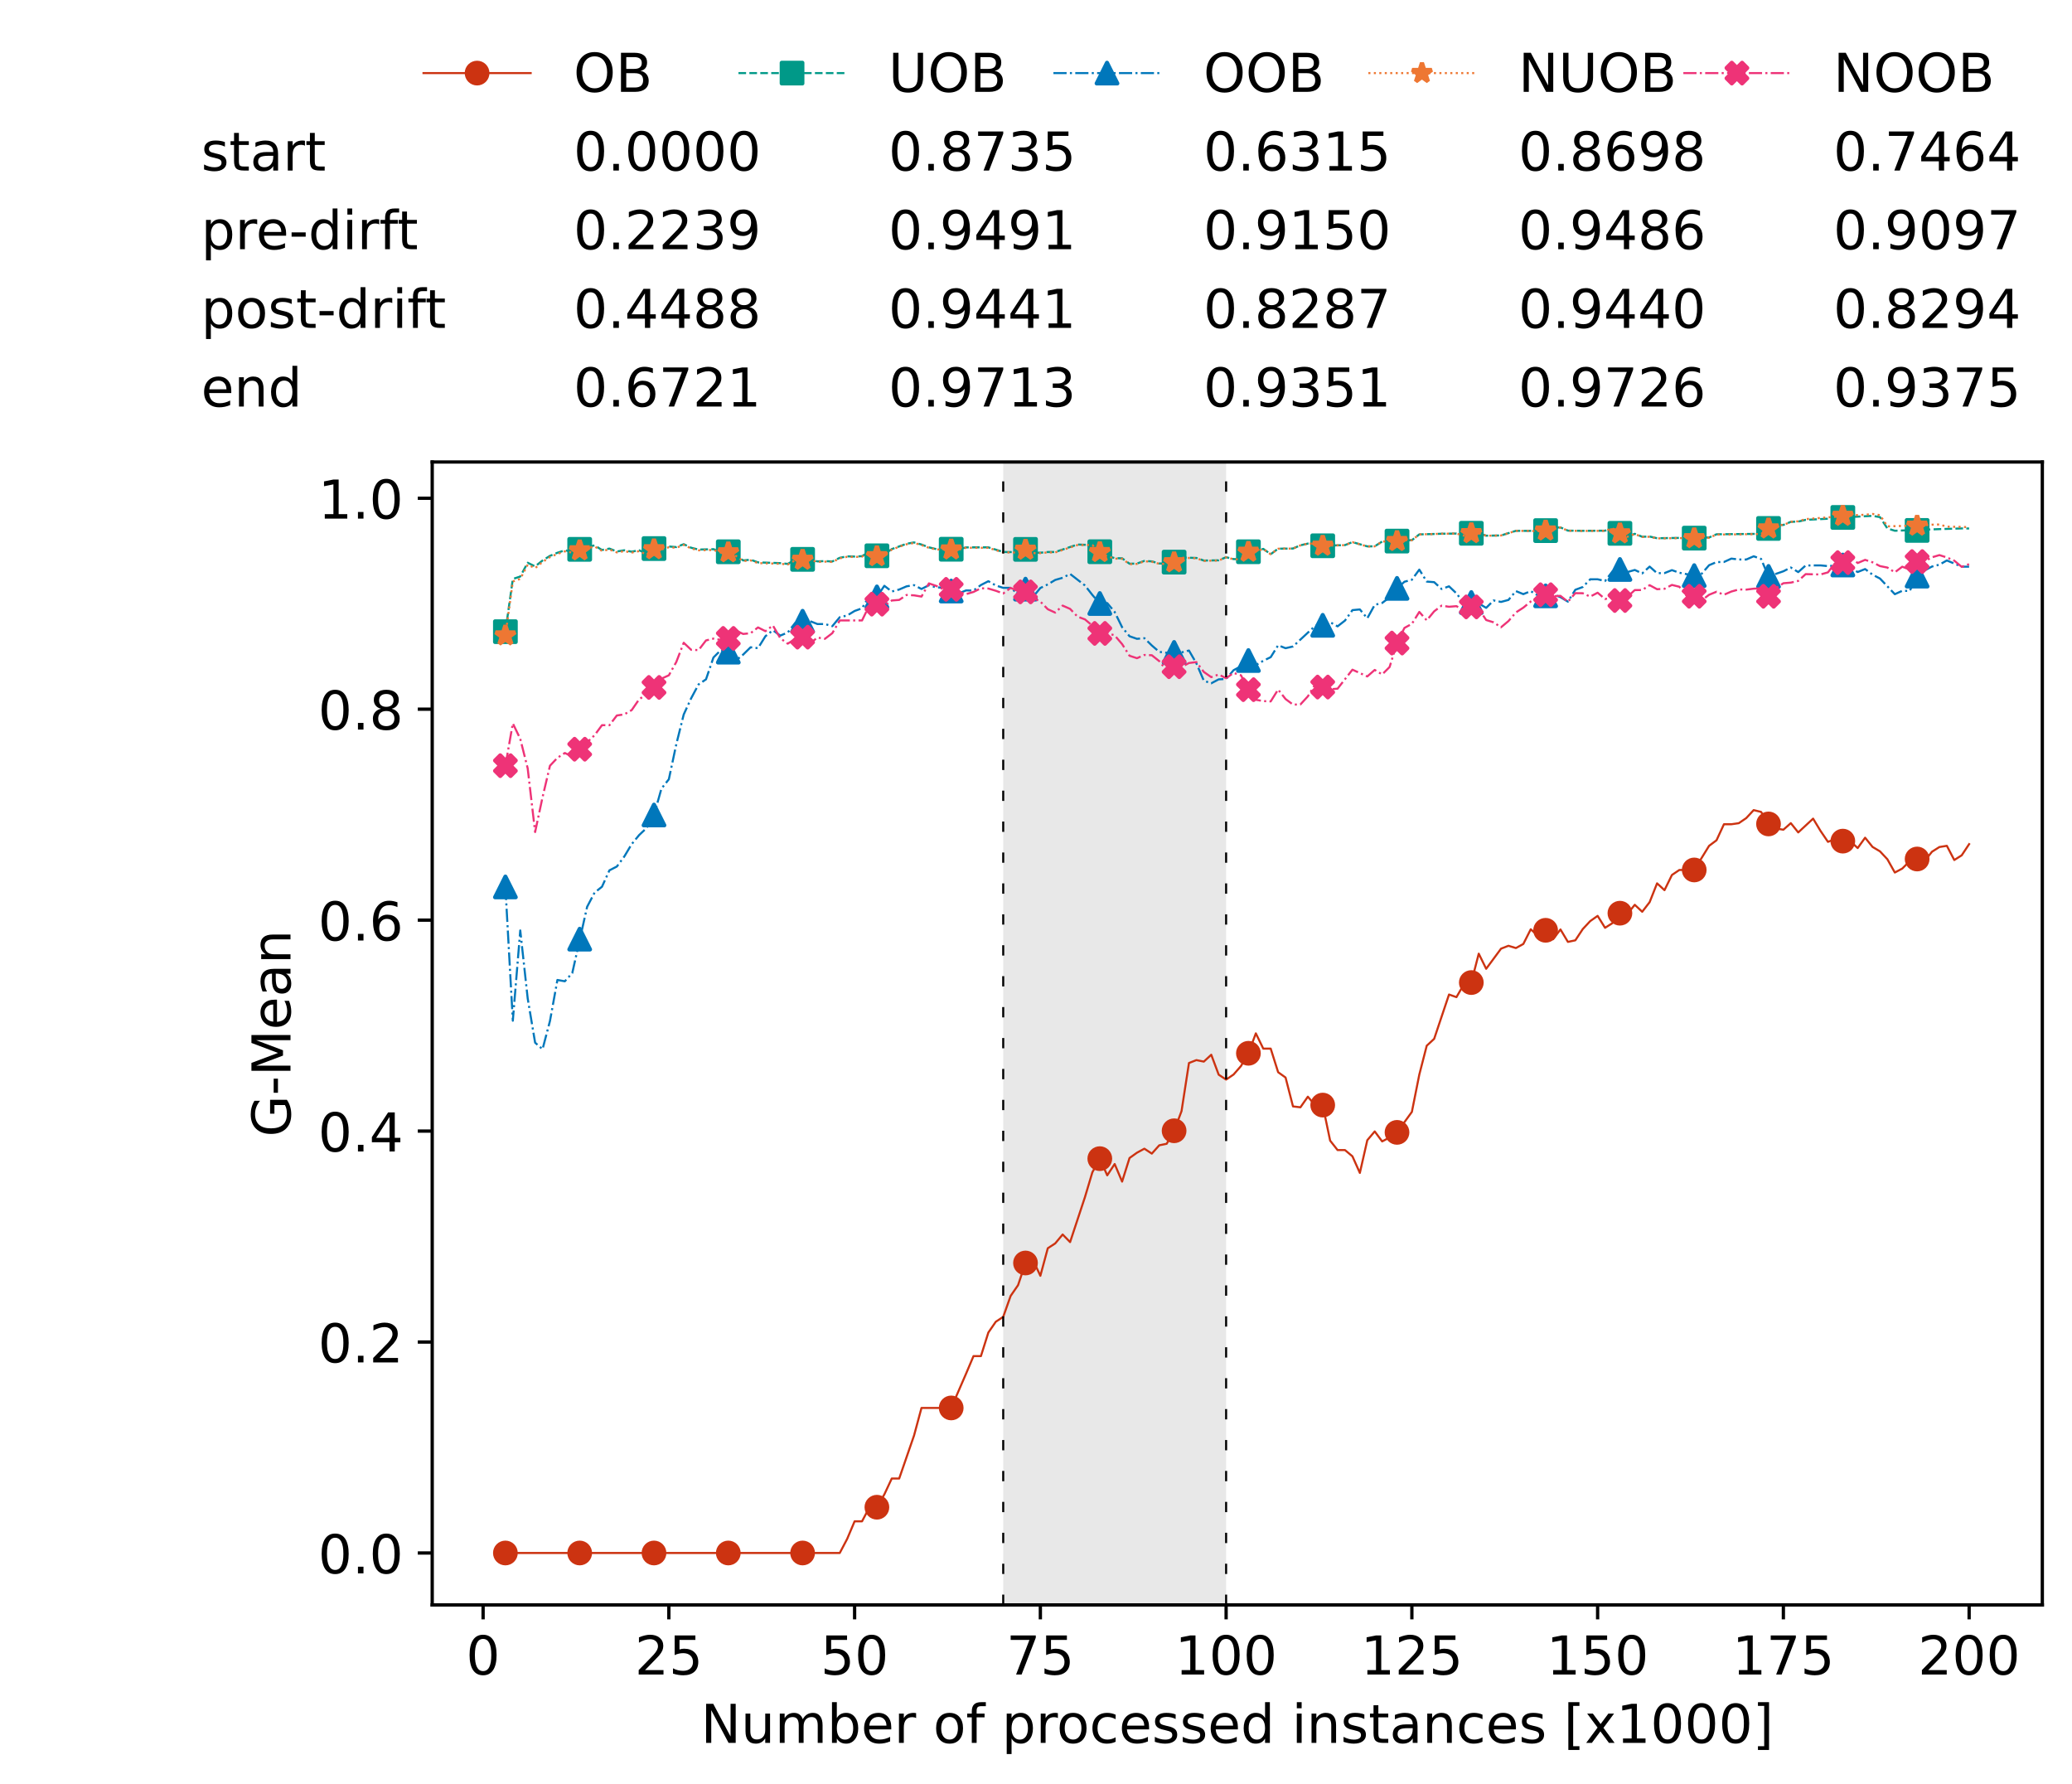 <?xml version="1.0" encoding="utf-8" standalone="no"?>
<!DOCTYPE svg PUBLIC "-//W3C//DTD SVG 1.1//EN"
  "http://www.w3.org/Graphics/SVG/1.1/DTD/svg11.dtd">
<!-- Created with matplotlib (https://matplotlib.org/) -->
<svg height="432.615pt" version="1.1" viewBox="0 0 502.65 432.615" width="502.65pt" xmlns="http://www.w3.org/2000/svg" xmlns:xlink="http://www.w3.org/1999/xlink">
 <defs>
  <style type="text/css">*{stroke-linecap:butt;stroke-linejoin:round;}</style>
 </defs>
 <g id="figure_1">
  <g id="patch_1">
   <path d="M 0 432.615 
L 502.65 432.615 
L 502.65 0 
L 0 0 
z
" style="fill:#ffffff;"/>
  </g>
  <g id="axes_1">
   <g id="patch_2">
    <path d="M 104.85 389.252 
L 495.45 389.252 
L 495.45 112.052 
L 104.85 112.052 
z
" style="fill:#ffffff;"/>
   </g>
   <g id="patch_3">
    <path clip-path="url(#p098988df91)" d="M 297.446 389.252 
L 297.446 112.052 
L 243.372 112.052 
L 243.372 389.252 
z
" style="fill:#d3d3d3;opacity:0.5;"/>
   </g>
   <g id="matplotlib.axis_1">
    <g id="xtick_1">
     <g id="line2d_1">
      <defs>
       <path d="M 0 0 
L 0 3.5 
" id="mbf7651eb52" style="stroke:#000000;stroke-width:0.8;"/>
      </defs>
      <g>
       <use style="stroke:#000000;stroke-width:0.8;" x="117.197" xlink:href="#mbf7651eb52" y="389.252"/>
      </g>
     </g>
     <g id="text_1">
      <!-- 0 -->
      <g transform="translate(113.061 406.13)scale(0.13 -0.13)">
       <defs>
        <path d="M 31.781 66.406 
Q 24.172 66.406 20.328 58.906 
Q 16.5 51.422 16.5 36.375 
Q 16.5 21.391 20.328 13.891 
Q 24.172 6.391 31.781 6.391 
Q 39.453 6.391 43.281 13.891 
Q 47.125 21.391 47.125 36.375 
Q 47.125 51.422 43.281 58.906 
Q 39.453 66.406 31.781 66.406 
z
M 31.781 74.219 
Q 44.047 74.219 50.516 64.516 
Q 56.984 54.828 56.984 36.375 
Q 56.984 17.969 50.516 8.266 
Q 44.047 -1.422 31.781 -1.422 
Q 19.531 -1.422 13.062 8.266 
Q 6.594 17.969 6.594 36.375 
Q 6.594 54.828 13.062 64.516 
Q 19.531 74.219 31.781 74.219 
z
" id="DejaVuSans-48"/>
       </defs>
       <use xlink:href="#DejaVuSans-48"/>
      </g>
     </g>
    </g>
    <g id="xtick_2">
     <g id="line2d_2">
      <g>
       <use style="stroke:#000000;stroke-width:0.8;" x="162.259" xlink:href="#mbf7651eb52" y="389.252"/>
      </g>
     </g>
     <g id="text_2">
      <!-- 25 -->
      <g transform="translate(153.988 406.13)scale(0.13 -0.13)">
       <defs>
        <path d="M 19.188 8.297 
L 53.609 8.297 
L 53.609 0 
L 7.328 0 
L 7.328 8.297 
Q 12.938 14.109 22.625 23.891 
Q 32.328 33.688 34.812 36.531 
Q 39.547 41.844 41.422 45.531 
Q 43.312 49.219 43.312 52.781 
Q 43.312 58.594 39.234 62.25 
Q 35.156 65.922 28.609 65.922 
Q 23.969 65.922 18.812 64.312 
Q 13.672 62.703 7.812 59.422 
L 7.812 69.391 
Q 13.766 71.781 18.938 73 
Q 24.125 74.219 28.422 74.219 
Q 39.75 74.219 46.484 68.547 
Q 53.219 62.891 53.219 53.422 
Q 53.219 48.922 51.531 44.891 
Q 49.859 40.875 45.406 35.406 
Q 44.188 33.984 37.641 27.219 
Q 31.109 20.453 19.188 8.297 
z
" id="DejaVuSans-50"/>
        <path d="M 10.797 72.906 
L 49.516 72.906 
L 49.516 64.594 
L 19.828 64.594 
L 19.828 46.734 
Q 21.969 47.469 24.109 47.828 
Q 26.266 48.188 28.422 48.188 
Q 40.625 48.188 47.75 41.5 
Q 54.891 34.812 54.891 23.391 
Q 54.891 11.625 47.562 5.094 
Q 40.234 -1.422 26.906 -1.422 
Q 22.312 -1.422 17.547 -0.641 
Q 12.797 0.141 7.719 1.703 
L 7.719 11.625 
Q 12.109 9.234 16.797 8.062 
Q 21.484 6.891 26.703 6.891 
Q 35.156 6.891 40.078 11.328 
Q 45.016 15.766 45.016 23.391 
Q 45.016 31 40.078 35.438 
Q 35.156 39.891 26.703 39.891 
Q 22.75 39.891 18.812 39.016 
Q 14.891 38.141 10.797 36.281 
z
" id="DejaVuSans-53"/>
       </defs>
       <use xlink:href="#DejaVuSans-50"/>
       <use x="63.623" xlink:href="#DejaVuSans-53"/>
      </g>
     </g>
    </g>
    <g id="xtick_3">
     <g id="line2d_3">
      <g>
       <use style="stroke:#000000;stroke-width:0.8;" x="207.322" xlink:href="#mbf7651eb52" y="389.252"/>
      </g>
     </g>
     <g id="text_3">
      <!-- 50 -->
      <g transform="translate(199.05 406.13)scale(0.13 -0.13)">
       <use xlink:href="#DejaVuSans-53"/>
       <use x="63.623" xlink:href="#DejaVuSans-48"/>
      </g>
     </g>
    </g>
    <g id="xtick_4">
     <g id="line2d_4">
      <g>
       <use style="stroke:#000000;stroke-width:0.8;" x="252.384" xlink:href="#mbf7651eb52" y="389.252"/>
      </g>
     </g>
     <g id="text_4">
      <!-- 75 -->
      <g transform="translate(244.113 406.13)scale(0.13 -0.13)">
       <defs>
        <path d="M 8.203 72.906 
L 55.078 72.906 
L 55.078 68.703 
L 28.609 0 
L 18.312 0 
L 43.219 64.594 
L 8.203 64.594 
z
" id="DejaVuSans-55"/>
       </defs>
       <use xlink:href="#DejaVuSans-55"/>
       <use x="63.623" xlink:href="#DejaVuSans-53"/>
      </g>
     </g>
    </g>
    <g id="xtick_5">
     <g id="line2d_5">
      <g>
       <use style="stroke:#000000;stroke-width:0.8;" x="297.446" xlink:href="#mbf7651eb52" y="389.252"/>
      </g>
     </g>
     <g id="text_5">
      <!-- 100 -->
      <g transform="translate(285.039 406.13)scale(0.13 -0.13)">
       <defs>
        <path d="M 12.406 8.297 
L 28.516 8.297 
L 28.516 63.922 
L 10.984 60.406 
L 10.984 69.391 
L 28.422 72.906 
L 38.281 72.906 
L 38.281 8.297 
L 54.391 8.297 
L 54.391 0 
L 12.406 0 
z
" id="DejaVuSans-49"/>
       </defs>
       <use xlink:href="#DejaVuSans-49"/>
       <use x="63.623" xlink:href="#DejaVuSans-48"/>
       <use x="127.246" xlink:href="#DejaVuSans-48"/>
      </g>
     </g>
    </g>
    <g id="xtick_6">
     <g id="line2d_6">
      <g>
       <use style="stroke:#000000;stroke-width:0.8;" x="342.509" xlink:href="#mbf7651eb52" y="389.252"/>
      </g>
     </g>
     <g id="text_6">
      <!-- 125 -->
      <g transform="translate(330.102 406.13)scale(0.13 -0.13)">
       <use xlink:href="#DejaVuSans-49"/>
       <use x="63.623" xlink:href="#DejaVuSans-50"/>
       <use x="127.246" xlink:href="#DejaVuSans-53"/>
      </g>
     </g>
    </g>
    <g id="xtick_7">
     <g id="line2d_7">
      <g>
       <use style="stroke:#000000;stroke-width:0.8;" x="387.571" xlink:href="#mbf7651eb52" y="389.252"/>
      </g>
     </g>
     <g id="text_7">
      <!-- 150 -->
      <g transform="translate(375.164 406.13)scale(0.13 -0.13)">
       <use xlink:href="#DejaVuSans-49"/>
       <use x="63.623" xlink:href="#DejaVuSans-53"/>
       <use x="127.246" xlink:href="#DejaVuSans-48"/>
      </g>
     </g>
    </g>
    <g id="xtick_8">
     <g id="line2d_8">
      <g>
       <use style="stroke:#000000;stroke-width:0.8;" x="432.633" xlink:href="#mbf7651eb52" y="389.252"/>
      </g>
     </g>
     <g id="text_8">
      <!-- 175 -->
      <g transform="translate(420.226 406.13)scale(0.13 -0.13)">
       <use xlink:href="#DejaVuSans-49"/>
       <use x="63.623" xlink:href="#DejaVuSans-55"/>
       <use x="127.246" xlink:href="#DejaVuSans-53"/>
      </g>
     </g>
    </g>
    <g id="xtick_9">
     <g id="line2d_9">
      <g>
       <use style="stroke:#000000;stroke-width:0.8;" x="477.695" xlink:href="#mbf7651eb52" y="389.252"/>
      </g>
     </g>
     <g id="text_9">
      <!-- 200 -->
      <g transform="translate(465.289 406.13)scale(0.13 -0.13)">
       <use xlink:href="#DejaVuSans-50"/>
       <use x="63.623" xlink:href="#DejaVuSans-48"/>
       <use x="127.246" xlink:href="#DejaVuSans-48"/>
      </g>
     </g>
    </g>
    <g id="text_10">
     <!-- Number of processed instances [x1000] -->
     <g transform="translate(170.025 422.711)scale(0.13 -0.13)">
      <defs>
       <path d="M 9.812 72.906 
L 23.094 72.906 
L 55.422 11.922 
L 55.422 72.906 
L 64.984 72.906 
L 64.984 0 
L 51.703 0 
L 19.391 60.984 
L 19.391 0 
L 9.812 0 
z
" id="DejaVuSans-78"/>
       <path d="M 8.5 21.578 
L 8.5 54.688 
L 17.484 54.688 
L 17.484 21.922 
Q 17.484 14.156 20.5 10.266 
Q 23.531 6.391 29.594 6.391 
Q 36.859 6.391 41.078 11.031 
Q 45.312 15.672 45.312 23.688 
L 45.312 54.688 
L 54.297 54.688 
L 54.297 0 
L 45.312 0 
L 45.312 8.406 
Q 42.047 3.422 37.719 1 
Q 33.406 -1.422 27.688 -1.422 
Q 18.266 -1.422 13.375 4.438 
Q 8.5 10.297 8.5 21.578 
z
M 31.109 56 
z
" id="DejaVuSans-117"/>
       <path d="M 52 44.188 
Q 55.375 50.25 60.062 53.125 
Q 64.75 56 71.094 56 
Q 79.641 56 84.281 50.016 
Q 88.922 44.047 88.922 33.016 
L 88.922 0 
L 79.891 0 
L 79.891 32.719 
Q 79.891 40.578 77.094 44.375 
Q 74.312 48.188 68.609 48.188 
Q 61.625 48.188 57.562 43.547 
Q 53.516 38.922 53.516 30.906 
L 53.516 0 
L 44.484 0 
L 44.484 32.719 
Q 44.484 40.625 41.703 44.406 
Q 38.922 48.188 33.109 48.188 
Q 26.219 48.188 22.156 43.531 
Q 18.109 38.875 18.109 30.906 
L 18.109 0 
L 9.078 0 
L 9.078 54.688 
L 18.109 54.688 
L 18.109 46.188 
Q 21.188 51.219 25.484 53.609 
Q 29.781 56 35.688 56 
Q 41.656 56 45.828 52.969 
Q 50 49.953 52 44.188 
z
" id="DejaVuSans-109"/>
       <path d="M 48.688 27.297 
Q 48.688 37.203 44.609 42.844 
Q 40.531 48.484 33.406 48.484 
Q 26.266 48.484 22.188 42.844 
Q 18.109 37.203 18.109 27.297 
Q 18.109 17.391 22.188 11.75 
Q 26.266 6.109 33.406 6.109 
Q 40.531 6.109 44.609 11.75 
Q 48.688 17.391 48.688 27.297 
z
M 18.109 46.391 
Q 20.953 51.266 25.266 53.625 
Q 29.594 56 35.594 56 
Q 45.562 56 51.781 48.094 
Q 58.016 40.188 58.016 27.297 
Q 58.016 14.406 51.781 6.484 
Q 45.562 -1.422 35.594 -1.422 
Q 29.594 -1.422 25.266 0.953 
Q 20.953 3.328 18.109 8.203 
L 18.109 0 
L 9.078 0 
L 9.078 75.984 
L 18.109 75.984 
z
" id="DejaVuSans-98"/>
       <path d="M 56.203 29.594 
L 56.203 25.203 
L 14.891 25.203 
Q 15.484 15.922 20.484 11.062 
Q 25.484 6.203 34.422 6.203 
Q 39.594 6.203 44.453 7.469 
Q 49.312 8.734 54.109 11.281 
L 54.109 2.781 
Q 49.266 0.734 44.188 -0.344 
Q 39.109 -1.422 33.891 -1.422 
Q 20.797 -1.422 13.156 6.188 
Q 5.516 13.812 5.516 26.812 
Q 5.516 40.234 12.766 48.109 
Q 20.016 56 32.328 56 
Q 43.359 56 49.781 48.891 
Q 56.203 41.797 56.203 29.594 
z
M 47.219 32.234 
Q 47.125 39.594 43.094 43.984 
Q 39.062 48.391 32.422 48.391 
Q 24.906 48.391 20.391 44.141 
Q 15.875 39.891 15.188 32.172 
z
" id="DejaVuSans-101"/>
       <path d="M 41.109 46.297 
Q 39.594 47.172 37.812 47.578 
Q 36.031 48 33.891 48 
Q 26.266 48 22.188 43.047 
Q 18.109 38.094 18.109 28.812 
L 18.109 0 
L 9.078 0 
L 9.078 54.688 
L 18.109 54.688 
L 18.109 46.188 
Q 20.953 51.172 25.484 53.578 
Q 30.031 56 36.531 56 
Q 37.453 56 38.578 55.875 
Q 39.703 55.766 41.062 55.516 
z
" id="DejaVuSans-114"/>
       <path id="DejaVuSans-32"/>
       <path d="M 30.609 48.391 
Q 23.391 48.391 19.188 42.75 
Q 14.984 37.109 14.984 27.297 
Q 14.984 17.484 19.156 11.844 
Q 23.344 6.203 30.609 6.203 
Q 37.797 6.203 41.984 11.859 
Q 46.188 17.531 46.188 27.297 
Q 46.188 37.016 41.984 42.703 
Q 37.797 48.391 30.609 48.391 
z
M 30.609 56 
Q 42.328 56 49.016 48.375 
Q 55.719 40.766 55.719 27.297 
Q 55.719 13.875 49.016 6.219 
Q 42.328 -1.422 30.609 -1.422 
Q 18.844 -1.422 12.172 6.219 
Q 5.516 13.875 5.516 27.297 
Q 5.516 40.766 12.172 48.375 
Q 18.844 56 30.609 56 
z
" id="DejaVuSans-111"/>
       <path d="M 37.109 75.984 
L 37.109 68.5 
L 28.516 68.5 
Q 23.688 68.5 21.797 66.547 
Q 19.922 64.594 19.922 59.516 
L 19.922 54.688 
L 34.719 54.688 
L 34.719 47.703 
L 19.922 47.703 
L 19.922 0 
L 10.891 0 
L 10.891 47.703 
L 2.297 47.703 
L 2.297 54.688 
L 10.891 54.688 
L 10.891 58.5 
Q 10.891 67.625 15.141 71.797 
Q 19.391 75.984 28.609 75.984 
z
" id="DejaVuSans-102"/>
       <path d="M 18.109 8.203 
L 18.109 -20.797 
L 9.078 -20.797 
L 9.078 54.688 
L 18.109 54.688 
L 18.109 46.391 
Q 20.953 51.266 25.266 53.625 
Q 29.594 56 35.594 56 
Q 45.562 56 51.781 48.094 
Q 58.016 40.188 58.016 27.297 
Q 58.016 14.406 51.781 6.484 
Q 45.562 -1.422 35.594 -1.422 
Q 29.594 -1.422 25.266 0.953 
Q 20.953 3.328 18.109 8.203 
z
M 48.688 27.297 
Q 48.688 37.203 44.609 42.844 
Q 40.531 48.484 33.406 48.484 
Q 26.266 48.484 22.188 42.844 
Q 18.109 37.203 18.109 27.297 
Q 18.109 17.391 22.188 11.75 
Q 26.266 6.109 33.406 6.109 
Q 40.531 6.109 44.609 11.75 
Q 48.688 17.391 48.688 27.297 
z
" id="DejaVuSans-112"/>
       <path d="M 48.781 52.594 
L 48.781 44.188 
Q 44.969 46.297 41.141 47.344 
Q 37.312 48.391 33.406 48.391 
Q 24.656 48.391 19.812 42.844 
Q 14.984 37.312 14.984 27.297 
Q 14.984 17.281 19.812 11.734 
Q 24.656 6.203 33.406 6.203 
Q 37.312 6.203 41.141 7.25 
Q 44.969 8.297 48.781 10.406 
L 48.781 2.094 
Q 45.016 0.344 40.984 -0.531 
Q 36.969 -1.422 32.422 -1.422 
Q 20.062 -1.422 12.781 6.344 
Q 5.516 14.109 5.516 27.297 
Q 5.516 40.672 12.859 48.328 
Q 20.219 56 33.016 56 
Q 37.156 56 41.109 55.141 
Q 45.062 54.297 48.781 52.594 
z
" id="DejaVuSans-99"/>
       <path d="M 44.281 53.078 
L 44.281 44.578 
Q 40.484 46.531 36.375 47.5 
Q 32.281 48.484 27.875 48.484 
Q 21.188 48.484 17.844 46.438 
Q 14.5 44.391 14.5 40.281 
Q 14.5 37.156 16.891 35.375 
Q 19.281 33.594 26.516 31.984 
L 29.594 31.297 
Q 39.156 29.25 43.188 25.516 
Q 47.219 21.781 47.219 15.094 
Q 47.219 7.469 41.188 3.016 
Q 35.156 -1.422 24.609 -1.422 
Q 20.219 -1.422 15.453 -0.562 
Q 10.688 0.297 5.422 2 
L 5.422 11.281 
Q 10.406 8.688 15.234 7.391 
Q 20.062 6.109 24.812 6.109 
Q 31.156 6.109 34.562 8.281 
Q 37.984 10.453 37.984 14.406 
Q 37.984 18.062 35.516 20.016 
Q 33.062 21.969 24.703 23.781 
L 21.578 24.516 
Q 13.234 26.266 9.516 29.906 
Q 5.812 33.547 5.812 39.891 
Q 5.812 47.609 11.281 51.797 
Q 16.75 56 26.812 56 
Q 31.781 56 36.172 55.266 
Q 40.578 54.547 44.281 53.078 
z
" id="DejaVuSans-115"/>
       <path d="M 45.406 46.391 
L 45.406 75.984 
L 54.391 75.984 
L 54.391 0 
L 45.406 0 
L 45.406 8.203 
Q 42.578 3.328 38.25 0.953 
Q 33.938 -1.422 27.875 -1.422 
Q 17.969 -1.422 11.734 6.484 
Q 5.516 14.406 5.516 27.297 
Q 5.516 40.188 11.734 48.094 
Q 17.969 56 27.875 56 
Q 33.938 56 38.25 53.625 
Q 42.578 51.266 45.406 46.391 
z
M 14.797 27.297 
Q 14.797 17.391 18.875 11.75 
Q 22.953 6.109 30.078 6.109 
Q 37.203 6.109 41.297 11.75 
Q 45.406 17.391 45.406 27.297 
Q 45.406 37.203 41.297 42.844 
Q 37.203 48.484 30.078 48.484 
Q 22.953 48.484 18.875 42.844 
Q 14.797 37.203 14.797 27.297 
z
" id="DejaVuSans-100"/>
       <path d="M 9.422 54.688 
L 18.406 54.688 
L 18.406 0 
L 9.422 0 
z
M 9.422 75.984 
L 18.406 75.984 
L 18.406 64.594 
L 9.422 64.594 
z
" id="DejaVuSans-105"/>
       <path d="M 54.891 33.016 
L 54.891 0 
L 45.906 0 
L 45.906 32.719 
Q 45.906 40.484 42.875 44.328 
Q 39.844 48.188 33.797 48.188 
Q 26.516 48.188 22.312 43.547 
Q 18.109 38.922 18.109 30.906 
L 18.109 0 
L 9.078 0 
L 9.078 54.688 
L 18.109 54.688 
L 18.109 46.188 
Q 21.344 51.125 25.703 53.562 
Q 30.078 56 35.797 56 
Q 45.219 56 50.047 50.172 
Q 54.891 44.344 54.891 33.016 
z
" id="DejaVuSans-110"/>
       <path d="M 18.312 70.219 
L 18.312 54.688 
L 36.812 54.688 
L 36.812 47.703 
L 18.312 47.703 
L 18.312 18.016 
Q 18.312 11.328 20.141 9.422 
Q 21.969 7.516 27.594 7.516 
L 36.812 7.516 
L 36.812 0 
L 27.594 0 
Q 17.188 0 13.234 3.875 
Q 9.281 7.766 9.281 18.016 
L 9.281 47.703 
L 2.688 47.703 
L 2.688 54.688 
L 9.281 54.688 
L 9.281 70.219 
z
" id="DejaVuSans-116"/>
       <path d="M 34.281 27.484 
Q 23.391 27.484 19.188 25 
Q 14.984 22.516 14.984 16.5 
Q 14.984 11.719 18.141 8.906 
Q 21.297 6.109 26.703 6.109 
Q 34.188 6.109 38.703 11.406 
Q 43.219 16.703 43.219 25.484 
L 43.219 27.484 
z
M 52.203 31.203 
L 52.203 0 
L 43.219 0 
L 43.219 8.297 
Q 40.141 3.328 35.547 0.953 
Q 30.953 -1.422 24.312 -1.422 
Q 15.922 -1.422 10.953 3.297 
Q 6 8.016 6 15.922 
Q 6 25.141 12.172 29.828 
Q 18.359 34.516 30.609 34.516 
L 43.219 34.516 
L 43.219 35.406 
Q 43.219 41.609 39.141 45 
Q 35.062 48.391 27.688 48.391 
Q 23 48.391 18.547 47.266 
Q 14.109 46.141 10.016 43.891 
L 10.016 52.203 
Q 14.938 54.109 19.578 55.047 
Q 24.219 56 28.609 56 
Q 40.484 56 46.344 49.844 
Q 52.203 43.703 52.203 31.203 
z
" id="DejaVuSans-97"/>
       <path d="M 8.594 75.984 
L 29.297 75.984 
L 29.297 69 
L 17.578 69 
L 17.578 -6.203 
L 29.297 -6.203 
L 29.297 -13.188 
L 8.594 -13.188 
z
" id="DejaVuSans-91"/>
       <path d="M 54.891 54.688 
L 35.109 28.078 
L 55.906 0 
L 45.312 0 
L 29.391 21.484 
L 13.484 0 
L 2.875 0 
L 24.125 28.609 
L 4.688 54.688 
L 15.281 54.688 
L 29.781 35.203 
L 44.281 54.688 
z
" id="DejaVuSans-120"/>
       <path d="M 30.422 75.984 
L 30.422 -13.188 
L 9.719 -13.188 
L 9.719 -6.203 
L 21.391 -6.203 
L 21.391 69 
L 9.719 69 
L 9.719 75.984 
z
" id="DejaVuSans-93"/>
      </defs>
      <use xlink:href="#DejaVuSans-78"/>
      <use x="74.805" xlink:href="#DejaVuSans-117"/>
      <use x="138.184" xlink:href="#DejaVuSans-109"/>
      <use x="235.596" xlink:href="#DejaVuSans-98"/>
      <use x="299.072" xlink:href="#DejaVuSans-101"/>
      <use x="360.596" xlink:href="#DejaVuSans-114"/>
      <use x="401.709" xlink:href="#DejaVuSans-32"/>
      <use x="433.496" xlink:href="#DejaVuSans-111"/>
      <use x="494.678" xlink:href="#DejaVuSans-102"/>
      <use x="529.883" xlink:href="#DejaVuSans-32"/>
      <use x="561.67" xlink:href="#DejaVuSans-112"/>
      <use x="625.146" xlink:href="#DejaVuSans-114"/>
      <use x="664.01" xlink:href="#DejaVuSans-111"/>
      <use x="725.191" xlink:href="#DejaVuSans-99"/>
      <use x="780.172" xlink:href="#DejaVuSans-101"/>
      <use x="841.695" xlink:href="#DejaVuSans-115"/>
      <use x="893.795" xlink:href="#DejaVuSans-115"/>
      <use x="945.895" xlink:href="#DejaVuSans-101"/>
      <use x="1007.418" xlink:href="#DejaVuSans-100"/>
      <use x="1070.895" xlink:href="#DejaVuSans-32"/>
      <use x="1102.682" xlink:href="#DejaVuSans-105"/>
      <use x="1130.465" xlink:href="#DejaVuSans-110"/>
      <use x="1193.844" xlink:href="#DejaVuSans-115"/>
      <use x="1245.943" xlink:href="#DejaVuSans-116"/>
      <use x="1285.152" xlink:href="#DejaVuSans-97"/>
      <use x="1346.432" xlink:href="#DejaVuSans-110"/>
      <use x="1409.811" xlink:href="#DejaVuSans-99"/>
      <use x="1464.791" xlink:href="#DejaVuSans-101"/>
      <use x="1526.314" xlink:href="#DejaVuSans-115"/>
      <use x="1578.414" xlink:href="#DejaVuSans-32"/>
      <use x="1610.201" xlink:href="#DejaVuSans-91"/>
      <use x="1649.215" xlink:href="#DejaVuSans-120"/>
      <use x="1708.395" xlink:href="#DejaVuSans-49"/>
      <use x="1772.018" xlink:href="#DejaVuSans-48"/>
      <use x="1835.641" xlink:href="#DejaVuSans-48"/>
      <use x="1899.264" xlink:href="#DejaVuSans-48"/>
      <use x="1962.887" xlink:href="#DejaVuSans-93"/>
     </g>
    </g>
   </g>
   <g id="matplotlib.axis_2">
    <g id="ytick_1">
     <g id="line2d_10">
      <defs>
       <path d="M 0 0 
L -3.5 0 
" id="m2e1b9531a8" style="stroke:#000000;stroke-width:0.8;"/>
      </defs>
      <g>
       <use style="stroke:#000000;stroke-width:0.8;" x="104.85" xlink:href="#m2e1b9531a8" y="376.652"/>
      </g>
     </g>
     <g id="text_11">
      <!-- 0.0 -->
      <g transform="translate(77.176 381.591)scale(0.13 -0.13)">
       <defs>
        <path d="M 10.688 12.406 
L 21 12.406 
L 21 0 
L 10.688 0 
z
" id="DejaVuSans-46"/>
       </defs>
       <use xlink:href="#DejaVuSans-48"/>
       <use x="63.623" xlink:href="#DejaVuSans-46"/>
       <use x="95.41" xlink:href="#DejaVuSans-48"/>
      </g>
     </g>
    </g>
    <g id="ytick_2">
     <g id="line2d_11">
      <g>
       <use style="stroke:#000000;stroke-width:0.8;" x="104.85" xlink:href="#m2e1b9531a8" y="325.49"/>
      </g>
     </g>
     <g id="text_12">
      <!-- 0.2 -->
      <g transform="translate(77.176 330.429)scale(0.13 -0.13)">
       <use xlink:href="#DejaVuSans-48"/>
       <use x="63.623" xlink:href="#DejaVuSans-46"/>
       <use x="95.41" xlink:href="#DejaVuSans-50"/>
      </g>
     </g>
    </g>
    <g id="ytick_3">
     <g id="line2d_12">
      <g>
       <use style="stroke:#000000;stroke-width:0.8;" x="104.85" xlink:href="#m2e1b9531a8" y="274.328"/>
      </g>
     </g>
     <g id="text_13">
      <!-- 0.4 -->
      <g transform="translate(77.176 279.267)scale(0.13 -0.13)">
       <defs>
        <path d="M 37.797 64.312 
L 12.891 25.391 
L 37.797 25.391 
z
M 35.203 72.906 
L 47.609 72.906 
L 47.609 25.391 
L 58.016 25.391 
L 58.016 17.188 
L 47.609 17.188 
L 47.609 0 
L 37.797 0 
L 37.797 17.188 
L 4.891 17.188 
L 4.891 26.703 
z
" id="DejaVuSans-52"/>
       </defs>
       <use xlink:href="#DejaVuSans-48"/>
       <use x="63.623" xlink:href="#DejaVuSans-46"/>
       <use x="95.41" xlink:href="#DejaVuSans-52"/>
      </g>
     </g>
    </g>
    <g id="ytick_4">
     <g id="line2d_13">
      <g>
       <use style="stroke:#000000;stroke-width:0.8;" x="104.85" xlink:href="#m2e1b9531a8" y="223.166"/>
      </g>
     </g>
     <g id="text_14">
      <!-- 0.6 -->
      <g transform="translate(77.176 228.105)scale(0.13 -0.13)">
       <defs>
        <path d="M 33.016 40.375 
Q 26.375 40.375 22.484 35.828 
Q 18.609 31.297 18.609 23.391 
Q 18.609 15.531 22.484 10.953 
Q 26.375 6.391 33.016 6.391 
Q 39.656 6.391 43.531 10.953 
Q 47.406 15.531 47.406 23.391 
Q 47.406 31.297 43.531 35.828 
Q 39.656 40.375 33.016 40.375 
z
M 52.594 71.297 
L 52.594 62.312 
Q 48.875 64.062 45.094 64.984 
Q 41.312 65.922 37.594 65.922 
Q 27.828 65.922 22.672 59.328 
Q 17.531 52.734 16.797 39.406 
Q 19.672 43.656 24.016 45.922 
Q 28.375 48.188 33.594 48.188 
Q 44.578 48.188 50.953 41.516 
Q 57.328 34.859 57.328 23.391 
Q 57.328 12.156 50.688 5.359 
Q 44.047 -1.422 33.016 -1.422 
Q 20.359 -1.422 13.672 8.266 
Q 6.984 17.969 6.984 36.375 
Q 6.984 53.656 15.188 63.938 
Q 23.391 74.219 37.203 74.219 
Q 40.922 74.219 44.703 73.484 
Q 48.484 72.75 52.594 71.297 
z
" id="DejaVuSans-54"/>
       </defs>
       <use xlink:href="#DejaVuSans-48"/>
       <use x="63.623" xlink:href="#DejaVuSans-46"/>
       <use x="95.41" xlink:href="#DejaVuSans-54"/>
      </g>
     </g>
    </g>
    <g id="ytick_5">
     <g id="line2d_14">
      <g>
       <use style="stroke:#000000;stroke-width:0.8;" x="104.85" xlink:href="#m2e1b9531a8" y="172.004"/>
      </g>
     </g>
     <g id="text_15">
      <!-- 0.8 -->
      <g transform="translate(77.176 176.943)scale(0.13 -0.13)">
       <defs>
        <path d="M 31.781 34.625 
Q 24.75 34.625 20.719 30.859 
Q 16.703 27.094 16.703 20.516 
Q 16.703 13.922 20.719 10.156 
Q 24.75 6.391 31.781 6.391 
Q 38.812 6.391 42.859 10.172 
Q 46.922 13.969 46.922 20.516 
Q 46.922 27.094 42.891 30.859 
Q 38.875 34.625 31.781 34.625 
z
M 21.922 38.812 
Q 15.578 40.375 12.031 44.719 
Q 8.5 49.078 8.5 55.328 
Q 8.5 64.062 14.719 69.141 
Q 20.953 74.219 31.781 74.219 
Q 42.672 74.219 48.875 69.141 
Q 55.078 64.062 55.078 55.328 
Q 55.078 49.078 51.531 44.719 
Q 48 40.375 41.703 38.812 
Q 48.828 37.156 52.797 32.312 
Q 56.781 27.484 56.781 20.516 
Q 56.781 9.906 50.312 4.234 
Q 43.844 -1.422 31.781 -1.422 
Q 19.734 -1.422 13.25 4.234 
Q 6.781 9.906 6.781 20.516 
Q 6.781 27.484 10.781 32.312 
Q 14.797 37.156 21.922 38.812 
z
M 18.312 54.391 
Q 18.312 48.734 21.844 45.562 
Q 25.391 42.391 31.781 42.391 
Q 38.141 42.391 41.719 45.562 
Q 45.312 48.734 45.312 54.391 
Q 45.312 60.062 41.719 63.234 
Q 38.141 66.406 31.781 66.406 
Q 25.391 66.406 21.844 63.234 
Q 18.312 60.062 18.312 54.391 
z
" id="DejaVuSans-56"/>
       </defs>
       <use xlink:href="#DejaVuSans-48"/>
       <use x="63.623" xlink:href="#DejaVuSans-46"/>
       <use x="95.41" xlink:href="#DejaVuSans-56"/>
      </g>
     </g>
    </g>
    <g id="ytick_6">
     <g id="line2d_15">
      <g>
       <use style="stroke:#000000;stroke-width:0.8;" x="104.85" xlink:href="#m2e1b9531a8" y="120.843"/>
      </g>
     </g>
     <g id="text_16">
      <!-- 1.0 -->
      <g transform="translate(77.176 125.782)scale(0.13 -0.13)">
       <use xlink:href="#DejaVuSans-49"/>
       <use x="63.623" xlink:href="#DejaVuSans-46"/>
       <use x="95.41" xlink:href="#DejaVuSans-48"/>
      </g>
     </g>
    </g>
    <g id="text_17">
     <!-- G-Mean -->
     <g transform="translate(70.472 275.744)rotate(-90)scale(0.13 -0.13)">
      <defs>
       <path d="M 59.516 10.406 
L 59.516 29.984 
L 43.406 29.984 
L 43.406 38.094 
L 69.281 38.094 
L 69.281 6.781 
Q 63.578 2.734 56.688 0.656 
Q 49.812 -1.422 42 -1.422 
Q 24.906 -1.422 15.25 8.562 
Q 5.609 18.562 5.609 36.375 
Q 5.609 54.25 15.25 64.234 
Q 24.906 74.219 42 74.219 
Q 49.125 74.219 55.547 72.453 
Q 61.969 70.703 67.391 67.281 
L 67.391 56.781 
Q 61.922 61.422 55.766 63.766 
Q 49.609 66.109 42.828 66.109 
Q 29.438 66.109 22.719 58.641 
Q 16.016 51.172 16.016 36.375 
Q 16.016 21.625 22.719 14.156 
Q 29.438 6.688 42.828 6.688 
Q 48.047 6.688 52.141 7.594 
Q 56.25 8.5 59.516 10.406 
z
" id="DejaVuSans-71"/>
       <path d="M 4.891 31.391 
L 31.203 31.391 
L 31.203 23.391 
L 4.891 23.391 
z
" id="DejaVuSans-45"/>
       <path d="M 9.812 72.906 
L 24.516 72.906 
L 43.109 23.297 
L 61.812 72.906 
L 76.516 72.906 
L 76.516 0 
L 66.891 0 
L 66.891 64.016 
L 48.094 14.016 
L 38.188 14.016 
L 19.391 64.016 
L 19.391 0 
L 9.812 0 
z
" id="DejaVuSans-77"/>
      </defs>
      <use xlink:href="#DejaVuSans-71"/>
      <use x="77.49" xlink:href="#DejaVuSans-45"/>
      <use x="113.574" xlink:href="#DejaVuSans-77"/>
      <use x="199.854" xlink:href="#DejaVuSans-101"/>
      <use x="261.377" xlink:href="#DejaVuSans-97"/>
      <use x="322.656" xlink:href="#DejaVuSans-110"/>
     </g>
    </g>
   </g>
   <g id="line2d_16"/>
   <g id="line2d_17"/>
   <g id="line2d_18"/>
   <g id="line2d_19"/>
   <g id="line2d_20"/>
   <g id="line2d_21">
    <path clip-path="url(#p098988df91)" d="M 122.605 376.652 
L 203.717 376.652 
L 205.519 373.233 
L 207.322 368.97 
L 209.124 368.97 
L 210.927 365.552 
L 212.729 365.552 
L 214.532 362.449 
L 216.334 358.593 
L 218.137 358.593 
L 221.742 348.152 
L 223.544 341.473 
L 230.754 341.473 
L 234.359 333.164 
L 236.162 328.901 
L 237.964 328.901 
L 239.767 323.181 
L 241.569 320.57 
L 243.372 319.379 
L 245.174 314.3 
L 246.976 311.692 
L 248.779 306.318 
L 250.581 305.564 
L 252.384 309.421 
L 254.186 302.741 
L 255.989 301.567 
L 257.791 299.406 
L 259.594 301.251 
L 263.199 290.343 
L 265.001 284.314 
L 266.804 281.013 
L 268.606 285.058 
L 270.409 282.315 
L 272.211 286.579 
L 274.014 280.859 
L 275.816 279.573 
L 277.619 278.597 
L 279.421 279.79 
L 281.224 277.775 
L 283.026 277.406 
L 284.829 274.252 
L 286.631 269.485 
L 288.434 257.815 
L 290.236 257.11 
L 292.039 257.476 
L 293.841 255.812 
L 295.644 260.647 
L 297.446 261.837 
L 299.249 260.611 
L 301.051 258.551 
L 302.854 255.457 
L 304.656 250.623 
L 306.459 254.327 
L 308.261 254.327 
L 310.064 260.047 
L 311.866 261.336 
L 313.669 268.342 
L 315.471 268.558 
L 317.274 265.984 
L 319.076 268.116 
L 320.879 268.02 
L 322.681 276.643 
L 324.484 278.928 
L 326.286 278.935 
L 328.089 280.445 
L 329.891 284.472 
L 331.694 276.54 
L 333.496 274.411 
L 335.299 276.83 
L 337.101 275.884 
L 338.904 274.639 
L 342.509 269.67 
L 344.311 260.625 
L 346.114 253.62 
L 347.916 251.952 
L 351.521 241.207 
L 353.324 241.841 
L 355.126 238.72 
L 356.928 238.303 
L 358.731 231.298 
L 360.533 234.963 
L 364.138 230.086 
L 365.941 229.383 
L 367.743 229.938 
L 369.546 228.945 
L 371.348 225.382 
L 373.151 227.032 
L 374.953 225.628 
L 376.756 227.794 
L 378.558 225.424 
L 380.361 228.439 
L 382.163 228.06 
L 383.966 225.333 
L 385.768 223.402 
L 387.571 222.133 
L 389.373 225.024 
L 391.176 223.881 
L 392.978 221.481 
L 394.781 221.653 
L 396.583 219.445 
L 398.386 221.133 
L 400.188 218.802 
L 401.991 214.239 
L 403.793 215.896 
L 405.596 212.215 
L 407.398 210.995 
L 411.003 210.995 
L 414.608 205.147 
L 416.411 203.799 
L 418.213 199.909 
L 420.016 199.909 
L 421.818 199.65 
L 423.621 198.42 
L 425.423 196.479 
L 427.226 196.916 
L 429.028 199.834 
L 430.831 200.947 
L 432.633 201.232 
L 434.436 199.644 
L 436.238 201.889 
L 439.843 198.547 
L 441.646 201.524 
L 443.448 204.176 
L 445.251 203.479 
L 447.053 204.001 
L 448.856 203.997 
L 450.658 205.682 
L 452.461 203.172 
L 454.263 205.407 
L 456.066 206.479 
L 457.868 208.405 
L 459.671 211.618 
L 461.473 210.659 
L 463.276 208.856 
L 465.078 208.339 
L 466.881 208.837 
L 468.683 206.574 
L 470.485 205.432 
L 472.288 205.139 
L 474.09 208.581 
L 475.893 207.443 
L 477.695 204.728 
L 477.695 204.728 
" style="fill:none;stroke:#cc3311;stroke-linecap:square;stroke-width:0.5;"/>
    <defs>
     <path d="M 0 2.5 
C 0.663 2.5 1.299 2.237 1.768 1.768 
C 2.237 1.299 2.5 0.663 2.5 0 
C 2.5 -0.663 2.237 -1.299 1.768 -1.768 
C 1.299 -2.237 0.663 -2.5 0 -2.5 
C -0.663 -2.5 -1.299 -2.237 -1.768 -1.768 
C -2.237 -1.299 -2.5 -0.663 -2.5 0 
C -2.5 0.663 -2.237 1.299 -1.768 1.768 
C -1.299 2.237 -0.663 2.5 0 2.5 
z
" id="ma8677fc7e4" style="stroke:#cc3311;"/>
    </defs>
    <g clip-path="url(#p098988df91)">
     <use style="fill:#cc3311;stroke:#cc3311;" x="122.605" xlink:href="#ma8677fc7e4" y="376.652"/>
     <use style="fill:#cc3311;stroke:#cc3311;" x="140.629" xlink:href="#ma8677fc7e4" y="376.652"/>
     <use style="fill:#cc3311;stroke:#cc3311;" x="158.654" xlink:href="#ma8677fc7e4" y="376.652"/>
     <use style="fill:#cc3311;stroke:#cc3311;" x="176.679" xlink:href="#ma8677fc7e4" y="376.652"/>
     <use style="fill:#cc3311;stroke:#cc3311;" x="194.704" xlink:href="#ma8677fc7e4" y="376.652"/>
     <use style="fill:#cc3311;stroke:#cc3311;" x="212.729" xlink:href="#ma8677fc7e4" y="365.552"/>
     <use style="fill:#cc3311;stroke:#cc3311;" x="230.754" xlink:href="#ma8677fc7e4" y="341.473"/>
     <use style="fill:#cc3311;stroke:#cc3311;" x="248.779" xlink:href="#ma8677fc7e4" y="306.318"/>
     <use style="fill:#cc3311;stroke:#cc3311;" x="266.804" xlink:href="#ma8677fc7e4" y="281.013"/>
     <use style="fill:#cc3311;stroke:#cc3311;" x="284.829" xlink:href="#ma8677fc7e4" y="274.252"/>
     <use style="fill:#cc3311;stroke:#cc3311;" x="302.854" xlink:href="#ma8677fc7e4" y="255.457"/>
     <use style="fill:#cc3311;stroke:#cc3311;" x="320.879" xlink:href="#ma8677fc7e4" y="268.02"/>
     <use style="fill:#cc3311;stroke:#cc3311;" x="338.904" xlink:href="#ma8677fc7e4" y="274.639"/>
     <use style="fill:#cc3311;stroke:#cc3311;" x="356.928" xlink:href="#ma8677fc7e4" y="238.303"/>
     <use style="fill:#cc3311;stroke:#cc3311;" x="374.953" xlink:href="#ma8677fc7e4" y="225.628"/>
     <use style="fill:#cc3311;stroke:#cc3311;" x="392.978" xlink:href="#ma8677fc7e4" y="221.481"/>
     <use style="fill:#cc3311;stroke:#cc3311;" x="411.003" xlink:href="#ma8677fc7e4" y="210.995"/>
     <use style="fill:#cc3311;stroke:#cc3311;" x="429.028" xlink:href="#ma8677fc7e4" y="199.834"/>
     <use style="fill:#cc3311;stroke:#cc3311;" x="447.053" xlink:href="#ma8677fc7e4" y="204.001"/>
     <use style="fill:#cc3311;stroke:#cc3311;" x="465.078" xlink:href="#ma8677fc7e4" y="208.339"/>
    </g>
   </g>
   <g id="line2d_22"/>
   <g id="line2d_23"/>
   <g id="line2d_24"/>
   <g id="line2d_25"/>
   <g id="line2d_26">
    <path clip-path="url(#p098988df91)" d="M 122.605 153.201 
L 124.407 140.416 
L 126.21 139.826 
L 128.012 136.483 
L 129.815 137.373 
L 131.617 135.946 
L 133.419 134.817 
L 135.222 134.064 
L 137.024 133.473 
L 138.827 133.78 
L 142.432 132.694 
L 144.234 132.274 
L 146.037 133.389 
L 147.839 133.05 
L 149.642 133.763 
L 151.444 133.459 
L 153.247 133.802 
L 155.049 133.457 
L 156.852 134.27 
L 158.654 133.052 
L 160.457 133.093 
L 162.259 132.543 
L 164.062 132.688 
L 165.864 131.984 
L 167.667 132.848 
L 169.469 133.285 
L 173.074 133.192 
L 174.877 133.826 
L 176.679 133.825 
L 178.482 134.619 
L 180.284 135.925 
L 182.087 135.745 
L 183.889 136.394 
L 189.297 136.578 
L 191.099 136.762 
L 192.902 135.743 
L 196.507 135.677 
L 198.309 136.158 
L 200.112 136.084 
L 201.914 136.176 
L 203.717 135.292 
L 205.519 134.931 
L 207.322 134.978 
L 209.124 134.892 
L 210.927 133.781 
L 212.729 134.799 
L 214.532 134.432 
L 216.334 133.174 
L 219.939 131.879 
L 221.742 131.557 
L 223.544 132.065 
L 225.347 132.749 
L 227.149 133.183 
L 228.952 133.118 
L 232.557 133.23 
L 234.359 132.756 
L 239.767 132.751 
L 243.372 133.87 
L 246.976 133.918 
L 248.779 133.242 
L 250.581 134.044 
L 252.384 134.053 
L 254.186 133.88 
L 255.989 133.881 
L 261.396 132.064 
L 263.199 132.134 
L 265.001 132.075 
L 266.804 133.816 
L 268.606 134.788 
L 270.409 135.377 
L 272.211 135.404 
L 274.014 136.722 
L 275.816 136.677 
L 277.619 136.042 
L 279.421 136.155 
L 281.224 136.656 
L 283.026 136.691 
L 284.829 136.335 
L 286.631 135.206 
L 290.236 135.326 
L 292.039 135.952 
L 295.644 135.894 
L 297.446 135.141 
L 299.249 135.595 
L 301.051 135.647 
L 302.854 133.82 
L 304.656 133.691 
L 306.459 133.124 
L 308.261 134.408 
L 310.064 133.075 
L 313.669 133.034 
L 315.471 132.25 
L 317.274 131.84 
L 319.076 131.786 
L 320.879 132.373 
L 326.286 132.201 
L 328.089 131.476 
L 331.694 132.516 
L 333.496 132.495 
L 335.299 131.346 
L 337.101 131.195 
L 338.904 131.23 
L 340.706 131.025 
L 342.509 131.008 
L 344.311 129.613 
L 349.719 129.451 
L 353.324 129.403 
L 355.126 129.916 
L 356.928 129.338 
L 358.731 129.32 
L 360.533 129.925 
L 364.138 129.868 
L 367.743 128.743 
L 371.348 128.756 
L 373.151 128.823 
L 374.953 128.69 
L 376.756 127.977 
L 378.558 127.919 
L 380.361 128.695 
L 383.966 128.741 
L 389.373 128.709 
L 391.176 128.117 
L 392.978 129.352 
L 394.781 130.146 
L 396.583 129.468 
L 398.386 130.18 
L 400.188 130.128 
L 401.991 130.536 
L 414.608 130.359 
L 416.411 129.581 
L 427.226 129.472 
L 429.028 128.163 
L 430.831 127.294 
L 432.633 127.314 
L 434.436 126.563 
L 436.238 126.503 
L 438.041 126.082 
L 445.251 125.718 
L 447.053 125.495 
L 454.263 125.109 
L 456.066 125.42 
L 457.868 128.17 
L 459.671 128.724 
L 470.485 128.329 
L 475.893 128.16 
L 477.695 128.179 
L 477.695 128.179 
" style="fill:none;stroke:#009988;stroke-dasharray:1.85,0.8;stroke-dashoffset:0;stroke-width:0.5;"/>
    <defs>
     <path d="M -2.5 2.5 
L 2.5 2.5 
L 2.5 -2.5 
L -2.5 -2.5 
z
" id="m0fe0965ef0" style="stroke:#009988;stroke-linejoin:miter;"/>
    </defs>
    <g clip-path="url(#p098988df91)">
     <use style="fill:#009988;stroke:#009988;stroke-linejoin:miter;" x="122.605" xlink:href="#m0fe0965ef0" y="153.201"/>
     <use style="fill:#009988;stroke:#009988;stroke-linejoin:miter;" x="140.629" xlink:href="#m0fe0965ef0" y="133.236"/>
     <use style="fill:#009988;stroke:#009988;stroke-linejoin:miter;" x="158.654" xlink:href="#m0fe0965ef0" y="133.052"/>
     <use style="fill:#009988;stroke:#009988;stroke-linejoin:miter;" x="176.679" xlink:href="#m0fe0965ef0" y="133.825"/>
     <use style="fill:#009988;stroke:#009988;stroke-linejoin:miter;" x="194.704" xlink:href="#m0fe0965ef0" y="135.664"/>
     <use style="fill:#009988;stroke:#009988;stroke-linejoin:miter;" x="212.729" xlink:href="#m0fe0965ef0" y="134.799"/>
     <use style="fill:#009988;stroke:#009988;stroke-linejoin:miter;" x="230.754" xlink:href="#m0fe0965ef0" y="133.209"/>
     <use style="fill:#009988;stroke:#009988;stroke-linejoin:miter;" x="248.779" xlink:href="#m0fe0965ef0" y="133.242"/>
     <use style="fill:#009988;stroke:#009988;stroke-linejoin:miter;" x="266.804" xlink:href="#m0fe0965ef0" y="133.816"/>
     <use style="fill:#009988;stroke:#009988;stroke-linejoin:miter;" x="284.829" xlink:href="#m0fe0965ef0" y="136.335"/>
     <use style="fill:#009988;stroke:#009988;stroke-linejoin:miter;" x="302.854" xlink:href="#m0fe0965ef0" y="133.82"/>
     <use style="fill:#009988;stroke:#009988;stroke-linejoin:miter;" x="320.879" xlink:href="#m0fe0965ef0" y="132.373"/>
     <use style="fill:#009988;stroke:#009988;stroke-linejoin:miter;" x="338.904" xlink:href="#m0fe0965ef0" y="131.23"/>
     <use style="fill:#009988;stroke:#009988;stroke-linejoin:miter;" x="356.928" xlink:href="#m0fe0965ef0" y="129.338"/>
     <use style="fill:#009988;stroke:#009988;stroke-linejoin:miter;" x="374.953" xlink:href="#m0fe0965ef0" y="128.69"/>
     <use style="fill:#009988;stroke:#009988;stroke-linejoin:miter;" x="392.978" xlink:href="#m0fe0965ef0" y="129.352"/>
     <use style="fill:#009988;stroke:#009988;stroke-linejoin:miter;" x="411.003" xlink:href="#m0fe0965ef0" y="130.517"/>
     <use style="fill:#009988;stroke:#009988;stroke-linejoin:miter;" x="429.028" xlink:href="#m0fe0965ef0" y="128.163"/>
     <use style="fill:#009988;stroke:#009988;stroke-linejoin:miter;" x="447.053" xlink:href="#m0fe0965ef0" y="125.495"/>
     <use style="fill:#009988;stroke:#009988;stroke-linejoin:miter;" x="465.078" xlink:href="#m0fe0965ef0" y="128.647"/>
    </g>
   </g>
   <g id="line2d_27"/>
   <g id="line2d_28"/>
   <g id="line2d_29"/>
   <g id="line2d_30"/>
   <g id="line2d_31">
    <path clip-path="url(#p098988df91)" d="M 122.605 215.108 
L 124.407 247.561 
L 126.21 225.663 
L 128.012 242.136 
L 129.815 252.885 
L 131.617 254.475 
L 133.419 247.615 
L 135.222 237.675 
L 137.024 237.994 
L 138.827 236.003 
L 142.432 219.928 
L 144.234 216.498 
L 146.037 215.063 
L 147.839 211.089 
L 149.642 210.16 
L 151.444 207.742 
L 153.247 204.725 
L 155.049 202.532 
L 156.852 200.821 
L 158.654 197.664 
L 160.457 191.272 
L 162.259 188.995 
L 164.062 180.511 
L 165.864 173.287 
L 167.667 169.359 
L 169.469 165.992 
L 171.272 164.761 
L 173.074 159.469 
L 174.877 157.663 
L 176.679 158.172 
L 178.482 160.243 
L 180.284 158.763 
L 182.087 156.987 
L 183.889 157.2 
L 185.692 154.299 
L 187.494 152.861 
L 189.297 154.15 
L 191.099 153.407 
L 192.902 151.078 
L 194.704 150.672 
L 196.507 150.644 
L 198.309 151.351 
L 200.112 151.351 
L 201.914 151.87 
L 203.717 149.697 
L 205.519 149.28 
L 207.322 148.181 
L 209.124 147.533 
L 210.927 144.483 
L 212.729 144.766 
L 214.532 142.076 
L 216.334 143.465 
L 218.137 142.979 
L 219.939 142.203 
L 221.742 141.916 
L 223.544 142.848 
L 225.347 141.933 
L 227.149 142.481 
L 228.952 142.488 
L 230.754 143.34 
L 232.557 143.928 
L 234.359 143.196 
L 236.162 143.229 
L 237.964 141.888 
L 239.767 140.961 
L 241.569 141.992 
L 243.372 142.574 
L 245.174 142.568 
L 246.976 144.083 
L 248.779 142.883 
L 250.581 144.774 
L 252.384 142.609 
L 254.186 141.744 
L 255.989 140.654 
L 257.791 140.131 
L 259.594 139.198 
L 263.199 141.992 
L 265.001 144.298 
L 266.804 146.371 
L 268.606 146.268 
L 270.409 148.426 
L 272.211 152.12 
L 274.014 154.308 
L 275.816 154.937 
L 277.619 154.783 
L 279.421 156.548 
L 281.224 158.099 
L 283.026 158.33 
L 286.631 158.225 
L 288.434 157.775 
L 290.236 160.889 
L 292.039 165.097 
L 293.841 165.72 
L 295.644 164.766 
L 297.446 164.674 
L 299.249 162.552 
L 301.051 161.574 
L 302.854 160.198 
L 304.656 161.31 
L 306.459 160.262 
L 308.261 159.386 
L 310.064 156.5 
L 311.866 157.21 
L 313.669 156.791 
L 319.076 151.771 
L 320.879 151.659 
L 322.681 150.904 
L 324.484 151.91 
L 326.286 150.503 
L 328.089 147.976 
L 329.891 147.809 
L 331.694 149.96 
L 333.496 146.701 
L 335.299 146.236 
L 337.101 144.883 
L 338.904 142.699 
L 340.706 141.09 
L 342.509 140.61 
L 344.311 138.151 
L 346.114 141.052 
L 347.916 141.195 
L 349.719 142.853 
L 351.521 142.204 
L 353.324 143.915 
L 355.126 146.259 
L 356.928 146.13 
L 358.731 146.348 
L 360.533 147.428 
L 362.336 145.628 
L 364.138 145.986 
L 365.941 145.504 
L 367.743 143.36 
L 369.546 144.096 
L 371.348 143.367 
L 373.151 144.467 
L 374.953 144.515 
L 376.756 144.114 
L 378.558 144.84 
L 380.361 145.918 
L 382.163 143.042 
L 383.966 142.371 
L 385.768 140.502 
L 387.571 140.495 
L 389.373 140.919 
L 391.176 138.567 
L 392.978 138.116 
L 394.781 138.751 
L 396.583 138.235 
L 398.386 139.069 
L 400.188 137.418 
L 401.991 139.014 
L 403.793 138.994 
L 405.596 138.277 
L 407.398 138.907 
L 411.003 139.608 
L 412.806 139.163 
L 414.608 137.083 
L 416.411 136.323 
L 418.213 136.304 
L 420.016 135.48 
L 421.818 135.697 
L 423.621 135.704 
L 425.423 134.918 
L 427.226 135.568 
L 429.028 139.801 
L 432.633 138.555 
L 434.436 137.635 
L 436.238 138.754 
L 438.041 137.145 
L 441.646 137.126 
L 443.448 137.301 
L 447.053 137.034 
L 448.856 137.732 
L 450.658 138.732 
L 452.461 138.015 
L 454.263 139.376 
L 456.066 140.31 
L 459.671 144.111 
L 461.473 143.294 
L 463.276 143.325 
L 465.078 139.727 
L 466.881 138.36 
L 468.683 137.406 
L 470.485 136.954 
L 472.288 135.927 
L 475.893 137.438 
L 477.695 137.438 
L 477.695 137.438 
" style="fill:none;stroke:#0077bb;stroke-dasharray:3.2,0.8,0.5,0.8;stroke-dashoffset:0;stroke-width:0.5;"/>
    <defs>
     <path d="M 0 -2.5 
L -2.5 2.5 
L 2.5 2.5 
z
" id="m4550d8a85c" style="stroke:#0077bb;stroke-linejoin:miter;"/>
    </defs>
    <g clip-path="url(#p098988df91)">
     <use style="fill:#0077bb;stroke:#0077bb;stroke-linejoin:miter;" x="122.605" xlink:href="#m4550d8a85c" y="215.108"/>
     <use style="fill:#0077bb;stroke:#0077bb;stroke-linejoin:miter;" x="140.629" xlink:href="#m4550d8a85c" y="227.775"/>
     <use style="fill:#0077bb;stroke:#0077bb;stroke-linejoin:miter;" x="158.654" xlink:href="#m4550d8a85c" y="197.664"/>
     <use style="fill:#0077bb;stroke:#0077bb;stroke-linejoin:miter;" x="176.679" xlink:href="#m4550d8a85c" y="158.172"/>
     <use style="fill:#0077bb;stroke:#0077bb;stroke-linejoin:miter;" x="194.704" xlink:href="#m4550d8a85c" y="150.672"/>
     <use style="fill:#0077bb;stroke:#0077bb;stroke-linejoin:miter;" x="212.729" xlink:href="#m4550d8a85c" y="144.766"/>
     <use style="fill:#0077bb;stroke:#0077bb;stroke-linejoin:miter;" x="230.754" xlink:href="#m4550d8a85c" y="143.34"/>
     <use style="fill:#0077bb;stroke:#0077bb;stroke-linejoin:miter;" x="248.779" xlink:href="#m4550d8a85c" y="142.883"/>
     <use style="fill:#0077bb;stroke:#0077bb;stroke-linejoin:miter;" x="266.804" xlink:href="#m4550d8a85c" y="146.371"/>
     <use style="fill:#0077bb;stroke:#0077bb;stroke-linejoin:miter;" x="284.829" xlink:href="#m4550d8a85c" y="158.236"/>
     <use style="fill:#0077bb;stroke:#0077bb;stroke-linejoin:miter;" x="302.854" xlink:href="#m4550d8a85c" y="160.198"/>
     <use style="fill:#0077bb;stroke:#0077bb;stroke-linejoin:miter;" x="320.879" xlink:href="#m4550d8a85c" y="151.659"/>
     <use style="fill:#0077bb;stroke:#0077bb;stroke-linejoin:miter;" x="338.904" xlink:href="#m4550d8a85c" y="142.699"/>
     <use style="fill:#0077bb;stroke:#0077bb;stroke-linejoin:miter;" x="356.928" xlink:href="#m4550d8a85c" y="146.13"/>
     <use style="fill:#0077bb;stroke:#0077bb;stroke-linejoin:miter;" x="374.953" xlink:href="#m4550d8a85c" y="144.515"/>
     <use style="fill:#0077bb;stroke:#0077bb;stroke-linejoin:miter;" x="392.978" xlink:href="#m4550d8a85c" y="138.116"/>
     <use style="fill:#0077bb;stroke:#0077bb;stroke-linejoin:miter;" x="411.003" xlink:href="#m4550d8a85c" y="139.608"/>
     <use style="fill:#0077bb;stroke:#0077bb;stroke-linejoin:miter;" x="429.028" xlink:href="#m4550d8a85c" y="139.801"/>
     <use style="fill:#0077bb;stroke:#0077bb;stroke-linejoin:miter;" x="447.053" xlink:href="#m4550d8a85c" y="137.034"/>
     <use style="fill:#0077bb;stroke:#0077bb;stroke-linejoin:miter;" x="465.078" xlink:href="#m4550d8a85c" y="139.727"/>
    </g>
   </g>
   <g id="line2d_32"/>
   <g id="line2d_33"/>
   <g id="line2d_34"/>
   <g id="line2d_35"/>
   <g id="line2d_36">
    <path clip-path="url(#p098988df91)" d="M 122.605 154.144 
L 124.407 141.02 
L 126.21 140.399 
L 128.012 136.946 
L 129.815 137.794 
L 131.617 136.296 
L 133.419 135.117 
L 135.222 134.343 
L 137.024 133.721 
L 138.827 134.017 
L 144.234 132.517 
L 146.037 133.614 
L 147.839 133.26 
L 149.642 133.976 
L 151.444 133.668 
L 153.247 134.006 
L 155.049 133.671 
L 156.852 134.504 
L 158.654 133.246 
L 160.457 133.286 
L 162.259 132.724 
L 164.062 132.856 
L 165.864 132.146 
L 167.667 133.017 
L 169.469 133.466 
L 173.074 133.386 
L 174.877 134.014 
L 176.679 133.986 
L 178.482 134.78 
L 180.284 136.079 
L 182.087 135.911 
L 183.889 136.567 
L 189.297 136.732 
L 191.099 136.916 
L 192.902 135.88 
L 196.507 135.801 
L 198.309 136.274 
L 200.112 136.214 
L 201.914 136.299 
L 203.717 135.409 
L 205.519 135.042 
L 207.322 135.09 
L 209.124 134.997 
L 210.927 133.899 
L 212.729 134.923 
L 214.532 134.55 
L 216.334 133.311 
L 218.137 132.594 
L 219.939 131.998 
L 221.742 131.683 
L 223.544 132.184 
L 225.347 132.862 
L 227.149 133.282 
L 228.952 133.204 
L 232.557 133.315 
L 234.359 132.848 
L 239.767 132.87 
L 243.372 133.982 
L 246.976 134.016 
L 248.779 133.354 
L 250.581 134.162 
L 252.384 134.15 
L 254.186 133.978 
L 255.989 133.979 
L 261.396 132.188 
L 265.001 132.192 
L 266.804 133.927 
L 268.606 134.899 
L 270.409 135.487 
L 272.211 135.514 
L 274.014 136.824 
L 275.816 136.766 
L 277.619 136.131 
L 279.421 136.244 
L 281.224 136.745 
L 283.026 136.78 
L 284.829 136.405 
L 286.631 135.27 
L 290.236 135.39 
L 292.039 136.016 
L 295.644 135.945 
L 297.446 135.178 
L 299.249 135.633 
L 301.051 135.678 
L 302.854 133.851 
L 304.656 133.722 
L 306.459 133.15 
L 308.261 134.434 
L 310.064 133.088 
L 313.669 133.048 
L 315.471 132.264 
L 317.274 131.854 
L 319.076 131.8 
L 320.879 132.387 
L 326.286 132.215 
L 328.089 131.49 
L 331.694 132.53 
L 333.496 132.51 
L 335.299 131.366 
L 337.101 131.221 
L 338.904 131.25 
L 340.706 131.045 
L 342.509 131.015 
L 344.311 129.62 
L 349.719 129.451 
L 353.324 129.403 
L 355.126 129.923 
L 356.928 129.344 
L 358.731 129.326 
L 360.533 129.932 
L 364.138 129.875 
L 367.743 128.749 
L 371.348 128.769 
L 373.151 128.83 
L 374.953 128.703 
L 376.756 127.99 
L 378.558 127.939 
L 380.361 128.715 
L 383.966 128.774 
L 389.373 128.735 
L 391.176 128.15 
L 392.978 129.391 
L 394.781 130.191 
L 396.583 129.519 
L 398.386 130.231 
L 400.188 130.18 
L 401.991 130.581 
L 414.608 130.424 
L 416.411 129.652 
L 421.818 129.601 
L 425.423 129.537 
L 427.226 129.517 
L 429.028 128.202 
L 430.831 127.314 
L 432.633 127.334 
L 434.436 126.564 
L 436.238 126.431 
L 438.041 125.905 
L 450.658 124.914 
L 452.461 124.849 
L 454.263 124.652 
L 456.066 124.937 
L 457.868 127.657 
L 466.881 127.411 
L 468.683 127.251 
L 470.485 127.204 
L 472.288 127.743 
L 475.893 127.789 
L 477.695 127.854 
L 477.695 127.854 
" style="fill:none;stroke:#ee7733;stroke-dasharray:0.5,0.825;stroke-dashoffset:0;stroke-width:0.5;"/>
    <defs>
     <path d="M 0 -2.5 
L -0.561 -0.773 
L -2.378 -0.773 
L -0.908 0.295 
L -1.469 2.023 
L -0 0.955 
L 1.469 2.023 
L 0.908 0.295 
L 2.378 -0.773 
L 0.561 -0.773 
z
" id="mea85856b63" style="stroke:#ee7733;stroke-linejoin:bevel;"/>
    </defs>
    <g clip-path="url(#p098988df91)">
     <use style="fill:#ee7733;stroke:#ee7733;stroke-linejoin:bevel;" x="122.605" xlink:href="#mea85856b63" y="154.144"/>
     <use style="fill:#ee7733;stroke:#ee7733;stroke-linejoin:bevel;" x="140.629" xlink:href="#mea85856b63" y="133.499"/>
     <use style="fill:#ee7733;stroke:#ee7733;stroke-linejoin:bevel;" x="158.654" xlink:href="#mea85856b63" y="133.246"/>
     <use style="fill:#ee7733;stroke:#ee7733;stroke-linejoin:bevel;" x="176.679" xlink:href="#mea85856b63" y="133.986"/>
     <use style="fill:#ee7733;stroke:#ee7733;stroke-linejoin:bevel;" x="194.704" xlink:href="#mea85856b63" y="135.794"/>
     <use style="fill:#ee7733;stroke:#ee7733;stroke-linejoin:bevel;" x="212.729" xlink:href="#mea85856b63" y="134.923"/>
     <use style="fill:#ee7733;stroke:#ee7733;stroke-linejoin:bevel;" x="230.754" xlink:href="#mea85856b63" y="133.301"/>
     <use style="fill:#ee7733;stroke:#ee7733;stroke-linejoin:bevel;" x="248.779" xlink:href="#mea85856b63" y="133.354"/>
     <use style="fill:#ee7733;stroke:#ee7733;stroke-linejoin:bevel;" x="266.804" xlink:href="#mea85856b63" y="133.927"/>
     <use style="fill:#ee7733;stroke:#ee7733;stroke-linejoin:bevel;" x="284.829" xlink:href="#mea85856b63" y="136.405"/>
     <use style="fill:#ee7733;stroke:#ee7733;stroke-linejoin:bevel;" x="302.854" xlink:href="#mea85856b63" y="133.851"/>
     <use style="fill:#ee7733;stroke:#ee7733;stroke-linejoin:bevel;" x="320.879" xlink:href="#mea85856b63" y="132.387"/>
     <use style="fill:#ee7733;stroke:#ee7733;stroke-linejoin:bevel;" x="338.904" xlink:href="#mea85856b63" y="131.25"/>
     <use style="fill:#ee7733;stroke:#ee7733;stroke-linejoin:bevel;" x="356.928" xlink:href="#mea85856b63" y="129.344"/>
     <use style="fill:#ee7733;stroke:#ee7733;stroke-linejoin:bevel;" x="374.953" xlink:href="#mea85856b63" y="128.703"/>
     <use style="fill:#ee7733;stroke:#ee7733;stroke-linejoin:bevel;" x="392.978" xlink:href="#mea85856b63" y="129.391"/>
     <use style="fill:#ee7733;stroke:#ee7733;stroke-linejoin:bevel;" x="411.003" xlink:href="#mea85856b63" y="130.563"/>
     <use style="fill:#ee7733;stroke:#ee7733;stroke-linejoin:bevel;" x="429.028" xlink:href="#mea85856b63" y="128.202"/>
     <use style="fill:#ee7733;stroke:#ee7733;stroke-linejoin:bevel;" x="447.053" xlink:href="#mea85856b63" y="125.142"/>
     <use style="fill:#ee7733;stroke:#ee7733;stroke-linejoin:bevel;" x="465.078" xlink:href="#mea85856b63" y="127.521"/>
    </g>
   </g>
   <g id="line2d_37"/>
   <g id="line2d_38"/>
   <g id="line2d_39"/>
   <g id="line2d_40"/>
   <g id="line2d_41">
    <path clip-path="url(#p098988df91)" d="M 122.605 185.703 
L 124.407 175.445 
L 126.21 179.193 
L 128.012 186.355 
L 129.815 201.801 
L 131.617 193.35 
L 133.419 185.713 
L 135.222 183.801 
L 137.024 182.626 
L 138.827 183.487 
L 144.234 178.318 
L 146.037 175.881 
L 147.839 175.892 
L 149.642 173.53 
L 151.444 173.26 
L 153.247 172.222 
L 155.049 169.607 
L 156.852 168.36 
L 158.654 166.724 
L 160.457 164.604 
L 162.259 163.781 
L 164.062 160.56 
L 165.864 155.892 
L 167.667 157.599 
L 169.469 157.67 
L 171.272 155.327 
L 173.074 154.889 
L 174.877 155.199 
L 176.679 154.834 
L 178.482 152.902 
L 180.284 153.757 
L 182.087 153.574 
L 183.889 152.17 
L 185.692 153.083 
L 187.494 151.698 
L 189.297 154.795 
L 191.099 156.112 
L 192.902 154.985 
L 194.704 154.528 
L 196.507 156.05 
L 198.309 154.62 
L 200.112 154.939 
L 201.914 153.563 
L 203.717 150.479 
L 209.124 150.48 
L 210.927 146.769 
L 212.729 146.528 
L 214.532 146.933 
L 216.334 145.644 
L 218.137 145.501 
L 219.939 144.3 
L 221.742 144.391 
L 223.544 144.691 
L 225.347 141.488 
L 227.149 142.113 
L 228.952 142.971 
L 230.754 142.938 
L 234.359 144.098 
L 236.162 143.565 
L 237.964 142.674 
L 239.767 142.745 
L 241.569 143.279 
L 243.372 143.944 
L 245.174 142.58 
L 246.976 143.372 
L 248.779 143.553 
L 250.581 144.996 
L 252.384 145.897 
L 254.186 147.757 
L 255.989 148.58 
L 257.791 146.882 
L 259.594 147.673 
L 261.396 149.557 
L 263.199 150.221 
L 265.001 151.74 
L 266.804 153.622 
L 268.606 153.547 
L 270.409 154.104 
L 272.211 156.212 
L 274.014 159.044 
L 275.816 159.635 
L 277.619 158.854 
L 279.421 158.92 
L 281.224 160.349 
L 283.026 162.61 
L 284.829 161.702 
L 286.631 161.769 
L 288.434 160.803 
L 290.236 160.581 
L 292.039 162.967 
L 293.841 164.23 
L 295.644 163.59 
L 297.446 164.489 
L 299.249 163.202 
L 301.051 163.778 
L 302.854 167.265 
L 304.656 169.716 
L 306.459 170.036 
L 308.261 170.116 
L 310.064 167.238 
L 311.866 169.54 
L 313.669 170.887 
L 315.471 170.85 
L 317.274 168.889 
L 319.076 165.972 
L 320.879 166.636 
L 322.681 167.163 
L 324.484 167.028 
L 328.089 162.42 
L 331.694 164.057 
L 333.496 162.48 
L 335.299 163.572 
L 337.101 161.78 
L 338.904 155.961 
L 340.706 152.295 
L 342.509 151.306 
L 344.311 148.411 
L 346.114 150.459 
L 347.916 148.268 
L 349.719 146.892 
L 351.521 147.16 
L 353.324 147.014 
L 355.126 148.04 
L 356.928 147.195 
L 358.731 147.669 
L 360.533 150.375 
L 362.336 150.936 
L 364.138 152.136 
L 365.941 150.628 
L 367.743 148.538 
L 369.546 147.376 
L 371.348 145.889 
L 373.151 144.812 
L 374.953 144.243 
L 376.756 144.579 
L 378.558 144.515 
L 380.361 145.947 
L 382.163 143.861 
L 383.966 143.881 
L 385.768 144.702 
L 387.571 143.753 
L 389.373 145.291 
L 391.176 144.851 
L 392.978 145.647 
L 394.781 144.753 
L 396.583 143.116 
L 398.386 143.107 
L 400.188 141.923 
L 401.991 142.905 
L 403.793 142.802 
L 405.596 141.865 
L 407.398 142.305 
L 409.201 144.577 
L 411.003 144.609 
L 412.806 145.608 
L 414.608 144.25 
L 416.411 143.517 
L 418.213 144.248 
L 420.016 143.468 
L 421.818 142.96 
L 423.621 143.004 
L 425.423 142.778 
L 427.226 142.685 
L 429.028 144.621 
L 430.831 142.618 
L 432.633 141.456 
L 434.436 141.305 
L 436.238 140.884 
L 438.041 139.244 
L 441.646 139.33 
L 443.448 138.816 
L 445.251 136.485 
L 447.053 136.453 
L 448.856 135.014 
L 450.658 136.557 
L 452.461 135.784 
L 454.263 136.38 
L 456.066 137.294 
L 457.868 137.655 
L 459.671 138.808 
L 461.473 137.445 
L 463.276 138.14 
L 465.078 136.198 
L 466.881 136.159 
L 468.683 135.163 
L 470.485 134.631 
L 472.288 135.202 
L 474.09 135.977 
L 475.893 137.482 
L 477.695 136.824 
L 477.695 136.824 
" style="fill:none;stroke:#ee3377;stroke-dasharray:3.2,0.8,0.5,0.8;stroke-dashoffset:0;stroke-width:0.5;"/>
    <defs>
     <path d="M -1.25 2.5 
L 0 1.25 
L 1.25 2.5 
L 2.5 1.25 
L 1.25 0 
L 2.5 -1.25 
L 1.25 -2.5 
L 0 -1.25 
L -1.25 -2.5 
L -2.5 -1.25 
L -1.25 0 
L -2.5 1.25 
z
" id="mc4e16ee1dc" style="stroke:#ee3377;stroke-linejoin:miter;"/>
    </defs>
    <g clip-path="url(#p098988df91)">
     <use style="fill:#ee3377;stroke:#ee3377;stroke-linejoin:miter;" x="122.605" xlink:href="#mc4e16ee1dc" y="185.703"/>
     <use style="fill:#ee3377;stroke:#ee3377;stroke-linejoin:miter;" x="140.629" xlink:href="#mc4e16ee1dc" y="181.712"/>
     <use style="fill:#ee3377;stroke:#ee3377;stroke-linejoin:miter;" x="158.654" xlink:href="#mc4e16ee1dc" y="166.724"/>
     <use style="fill:#ee3377;stroke:#ee3377;stroke-linejoin:miter;" x="176.679" xlink:href="#mc4e16ee1dc" y="154.834"/>
     <use style="fill:#ee3377;stroke:#ee3377;stroke-linejoin:miter;" x="194.704" xlink:href="#mc4e16ee1dc" y="154.528"/>
     <use style="fill:#ee3377;stroke:#ee3377;stroke-linejoin:miter;" x="212.729" xlink:href="#mc4e16ee1dc" y="146.528"/>
     <use style="fill:#ee3377;stroke:#ee3377;stroke-linejoin:miter;" x="230.754" xlink:href="#mc4e16ee1dc" y="142.938"/>
     <use style="fill:#ee3377;stroke:#ee3377;stroke-linejoin:miter;" x="248.779" xlink:href="#mc4e16ee1dc" y="143.553"/>
     <use style="fill:#ee3377;stroke:#ee3377;stroke-linejoin:miter;" x="266.804" xlink:href="#mc4e16ee1dc" y="153.622"/>
     <use style="fill:#ee3377;stroke:#ee3377;stroke-linejoin:miter;" x="284.829" xlink:href="#mc4e16ee1dc" y="161.702"/>
     <use style="fill:#ee3377;stroke:#ee3377;stroke-linejoin:miter;" x="302.854" xlink:href="#mc4e16ee1dc" y="167.265"/>
     <use style="fill:#ee3377;stroke:#ee3377;stroke-linejoin:miter;" x="320.879" xlink:href="#mc4e16ee1dc" y="166.636"/>
     <use style="fill:#ee3377;stroke:#ee3377;stroke-linejoin:miter;" x="338.904" xlink:href="#mc4e16ee1dc" y="155.961"/>
     <use style="fill:#ee3377;stroke:#ee3377;stroke-linejoin:miter;" x="356.928" xlink:href="#mc4e16ee1dc" y="147.195"/>
     <use style="fill:#ee3377;stroke:#ee3377;stroke-linejoin:miter;" x="374.953" xlink:href="#mc4e16ee1dc" y="144.243"/>
     <use style="fill:#ee3377;stroke:#ee3377;stroke-linejoin:miter;" x="392.978" xlink:href="#mc4e16ee1dc" y="145.647"/>
     <use style="fill:#ee3377;stroke:#ee3377;stroke-linejoin:miter;" x="411.003" xlink:href="#mc4e16ee1dc" y="144.609"/>
     <use style="fill:#ee3377;stroke:#ee3377;stroke-linejoin:miter;" x="429.028" xlink:href="#mc4e16ee1dc" y="144.621"/>
     <use style="fill:#ee3377;stroke:#ee3377;stroke-linejoin:miter;" x="447.053" xlink:href="#mc4e16ee1dc" y="136.453"/>
     <use style="fill:#ee3377;stroke:#ee3377;stroke-linejoin:miter;" x="465.078" xlink:href="#mc4e16ee1dc" y="136.198"/>
    </g>
   </g>
   <g id="line2d_42"/>
   <g id="line2d_43"/>
   <g id="line2d_44"/>
   <g id="line2d_45"/>
   <g id="line2d_46">
    <path clip-path="url(#p098988df91)" d="M 243.372 389.252 
L 243.372 112.052 
" style="fill:none;stroke:#000000;stroke-dasharray:2.5,5;stroke-dashoffset:0;stroke-width:0.5;"/>
   </g>
   <g id="line2d_47">
    <path clip-path="url(#p098988df91)" d="M 297.446 389.252 
L 297.446 112.052 
" style="fill:none;stroke:#000000;stroke-dasharray:2.5,5;stroke-dashoffset:0;stroke-width:0.5;"/>
   </g>
   <g id="patch_4">
    <path d="M 104.85 389.252 
L 104.85 112.052 
" style="fill:none;stroke:#000000;stroke-linecap:square;stroke-linejoin:miter;stroke-width:0.8;"/>
   </g>
   <g id="patch_5">
    <path d="M 495.45 389.252 
L 495.45 112.052 
" style="fill:none;stroke:#000000;stroke-linecap:square;stroke-linejoin:miter;stroke-width:0.8;"/>
   </g>
   <g id="patch_6">
    <path d="M 104.85 389.252 
L 495.45 389.252 
" style="fill:none;stroke:#000000;stroke-linecap:square;stroke-linejoin:miter;stroke-width:0.8;"/>
   </g>
   <g id="patch_7">
    <path d="M 104.85 112.052 
L 495.45 112.052 
" style="fill:none;stroke:#000000;stroke-linecap:square;stroke-linejoin:miter;stroke-width:0.8;"/>
   </g>
   <g id="legend_1">
    <g id="line2d_48"/>
    <g id="line2d_49"/>
    <g id="text_18">
     <!--   -->
     <g transform="translate(48.8 22.278)scale(0.13 -0.13)">
      <use xlink:href="#DejaVuSans-32"/>
     </g>
    </g>
    <g id="line2d_50"/>
    <g id="line2d_51"/>
    <g id="text_19">
     <!-- start -->
     <g transform="translate(48.8 41.36)scale(0.13 -0.13)">
      <use xlink:href="#DejaVuSans-115"/>
      <use x="52.1" xlink:href="#DejaVuSans-116"/>
      <use x="91.309" xlink:href="#DejaVuSans-97"/>
      <use x="152.588" xlink:href="#DejaVuSans-114"/>
      <use x="193.701" xlink:href="#DejaVuSans-116"/>
     </g>
    </g>
    <g id="line2d_52"/>
    <g id="line2d_53"/>
    <g id="text_20">
     <!-- pre-dirft -->
     <g transform="translate(48.8 60.441)scale(0.13 -0.13)">
      <use xlink:href="#DejaVuSans-112"/>
      <use x="63.477" xlink:href="#DejaVuSans-114"/>
      <use x="102.34" xlink:href="#DejaVuSans-101"/>
      <use x="163.863" xlink:href="#DejaVuSans-45"/>
      <use x="199.947" xlink:href="#DejaVuSans-100"/>
      <use x="263.424" xlink:href="#DejaVuSans-105"/>
      <use x="291.207" xlink:href="#DejaVuSans-114"/>
      <use x="332.32" xlink:href="#DejaVuSans-102"/>
      <use x="365.775" xlink:href="#DejaVuSans-116"/>
     </g>
    </g>
    <g id="line2d_54"/>
    <g id="line2d_55"/>
    <g id="text_21">
     <!-- post-drift -->
     <g transform="translate(48.8 79.523)scale(0.13 -0.13)">
      <use xlink:href="#DejaVuSans-112"/>
      <use x="63.477" xlink:href="#DejaVuSans-111"/>
      <use x="124.658" xlink:href="#DejaVuSans-115"/>
      <use x="176.758" xlink:href="#DejaVuSans-116"/>
      <use x="215.967" xlink:href="#DejaVuSans-45"/>
      <use x="252.051" xlink:href="#DejaVuSans-100"/>
      <use x="315.527" xlink:href="#DejaVuSans-114"/>
      <use x="356.641" xlink:href="#DejaVuSans-105"/>
      <use x="384.424" xlink:href="#DejaVuSans-102"/>
      <use x="417.879" xlink:href="#DejaVuSans-116"/>
     </g>
    </g>
    <g id="line2d_56"/>
    <g id="line2d_57"/>
    <g id="text_22">
     <!-- end -->
     <g transform="translate(48.8 98.604)scale(0.13 -0.13)">
      <use xlink:href="#DejaVuSans-101"/>
      <use x="61.523" xlink:href="#DejaVuSans-110"/>
      <use x="124.902" xlink:href="#DejaVuSans-100"/>
     </g>
    </g>
    <g id="line2d_58">
     <path d="M 102.738 17.728 
L 128.738 17.728 
" style="fill:none;stroke:#cc3311;stroke-linecap:square;stroke-width:0.5;"/>
    </g>
    <g id="line2d_59">
     <g>
      <use style="fill:#cc3311;stroke:#cc3311;" x="115.738" xlink:href="#ma8677fc7e4" y="17.728"/>
     </g>
    </g>
    <g id="text_23">
     <!-- OB -->
     <g transform="translate(139.138 22.278)scale(0.13 -0.13)">
      <defs>
       <path d="M 39.406 66.219 
Q 28.656 66.219 22.328 58.203 
Q 16.016 50.203 16.016 36.375 
Q 16.016 22.609 22.328 14.594 
Q 28.656 6.594 39.406 6.594 
Q 50.141 6.594 56.422 14.594 
Q 62.703 22.609 62.703 36.375 
Q 62.703 50.203 56.422 58.203 
Q 50.141 66.219 39.406 66.219 
z
M 39.406 74.219 
Q 54.734 74.219 63.906 63.938 
Q 73.094 53.656 73.094 36.375 
Q 73.094 19.141 63.906 8.859 
Q 54.734 -1.422 39.406 -1.422 
Q 24.031 -1.422 14.812 8.828 
Q 5.609 19.094 5.609 36.375 
Q 5.609 53.656 14.812 63.938 
Q 24.031 74.219 39.406 74.219 
z
" id="DejaVuSans-79"/>
       <path d="M 19.672 34.812 
L 19.672 8.109 
L 35.5 8.109 
Q 43.453 8.109 47.281 11.406 
Q 51.125 14.703 51.125 21.484 
Q 51.125 28.328 47.281 31.562 
Q 43.453 34.812 35.5 34.812 
z
M 19.672 64.797 
L 19.672 42.828 
L 34.281 42.828 
Q 41.5 42.828 45.031 45.531 
Q 48.578 48.25 48.578 53.812 
Q 48.578 59.328 45.031 62.062 
Q 41.5 64.797 34.281 64.797 
z
M 9.812 72.906 
L 35.016 72.906 
Q 46.297 72.906 52.391 68.219 
Q 58.5 63.531 58.5 54.891 
Q 58.5 48.188 55.375 44.234 
Q 52.25 40.281 46.188 39.312 
Q 53.469 37.75 57.5 32.781 
Q 61.531 27.828 61.531 20.406 
Q 61.531 10.641 54.891 5.312 
Q 48.25 0 35.984 0 
L 9.812 0 
z
" id="DejaVuSans-66"/>
      </defs>
      <use xlink:href="#DejaVuSans-79"/>
      <use x="78.711" xlink:href="#DejaVuSans-66"/>
     </g>
    </g>
    <g id="line2d_60"/>
    <g id="line2d_61"/>
    <g id="text_24">
     <!-- 0.0000 -->
     <g transform="translate(139.138 41.36)scale(0.13 -0.13)">
      <use xlink:href="#DejaVuSans-48"/>
      <use x="63.623" xlink:href="#DejaVuSans-46"/>
      <use x="95.41" xlink:href="#DejaVuSans-48"/>
      <use x="159.033" xlink:href="#DejaVuSans-48"/>
      <use x="222.656" xlink:href="#DejaVuSans-48"/>
      <use x="286.279" xlink:href="#DejaVuSans-48"/>
     </g>
    </g>
    <g id="line2d_62"/>
    <g id="line2d_63"/>
    <g id="text_25">
     <!-- 0.2239 -->
     <g transform="translate(139.138 60.441)scale(0.13 -0.13)">
      <defs>
       <path d="M 40.578 39.312 
Q 47.656 37.797 51.625 33 
Q 55.609 28.219 55.609 21.188 
Q 55.609 10.406 48.188 4.484 
Q 40.766 -1.422 27.094 -1.422 
Q 22.516 -1.422 17.656 -0.516 
Q 12.797 0.391 7.625 2.203 
L 7.625 11.719 
Q 11.719 9.328 16.594 8.109 
Q 21.484 6.891 26.812 6.891 
Q 36.078 6.891 40.938 10.547 
Q 45.797 14.203 45.797 21.188 
Q 45.797 27.641 41.281 31.266 
Q 36.766 34.906 28.719 34.906 
L 20.219 34.906 
L 20.219 43.016 
L 29.109 43.016 
Q 36.375 43.016 40.234 45.922 
Q 44.094 48.828 44.094 54.297 
Q 44.094 59.906 40.109 62.906 
Q 36.141 65.922 28.719 65.922 
Q 24.656 65.922 20.016 65.031 
Q 15.375 64.156 9.812 62.312 
L 9.812 71.094 
Q 15.438 72.656 20.344 73.438 
Q 25.25 74.219 29.594 74.219 
Q 40.828 74.219 47.359 69.109 
Q 53.906 64.016 53.906 55.328 
Q 53.906 49.266 50.438 45.094 
Q 46.969 40.922 40.578 39.312 
z
" id="DejaVuSans-51"/>
       <path d="M 10.984 1.516 
L 10.984 10.5 
Q 14.703 8.734 18.5 7.812 
Q 22.312 6.891 25.984 6.891 
Q 35.75 6.891 40.891 13.453 
Q 46.047 20.016 46.781 33.406 
Q 43.953 29.203 39.594 26.953 
Q 35.25 24.703 29.984 24.703 
Q 19.047 24.703 12.672 31.312 
Q 6.297 37.938 6.297 49.422 
Q 6.297 60.641 12.938 67.422 
Q 19.578 74.219 30.609 74.219 
Q 43.266 74.219 49.922 64.516 
Q 56.594 54.828 56.594 36.375 
Q 56.594 19.141 48.406 8.859 
Q 40.234 -1.422 26.422 -1.422 
Q 22.703 -1.422 18.891 -0.688 
Q 15.094 0.047 10.984 1.516 
z
M 30.609 32.422 
Q 37.25 32.422 41.125 36.953 
Q 45.016 41.5 45.016 49.422 
Q 45.016 57.281 41.125 61.844 
Q 37.25 66.406 30.609 66.406 
Q 23.969 66.406 20.094 61.844 
Q 16.219 57.281 16.219 49.422 
Q 16.219 41.5 20.094 36.953 
Q 23.969 32.422 30.609 32.422 
z
" id="DejaVuSans-57"/>
      </defs>
      <use xlink:href="#DejaVuSans-48"/>
      <use x="63.623" xlink:href="#DejaVuSans-46"/>
      <use x="95.41" xlink:href="#DejaVuSans-50"/>
      <use x="159.033" xlink:href="#DejaVuSans-50"/>
      <use x="222.656" xlink:href="#DejaVuSans-51"/>
      <use x="286.279" xlink:href="#DejaVuSans-57"/>
     </g>
    </g>
    <g id="line2d_64"/>
    <g id="line2d_65"/>
    <g id="text_26">
     <!-- 0.4488 -->
     <g transform="translate(139.138 79.523)scale(0.13 -0.13)">
      <use xlink:href="#DejaVuSans-48"/>
      <use x="63.623" xlink:href="#DejaVuSans-46"/>
      <use x="95.41" xlink:href="#DejaVuSans-52"/>
      <use x="159.033" xlink:href="#DejaVuSans-52"/>
      <use x="222.656" xlink:href="#DejaVuSans-56"/>
      <use x="286.279" xlink:href="#DejaVuSans-56"/>
     </g>
    </g>
    <g id="line2d_66"/>
    <g id="line2d_67"/>
    <g id="text_27">
     <!-- 0.6721 -->
     <g transform="translate(139.138 98.604)scale(0.13 -0.13)">
      <use xlink:href="#DejaVuSans-48"/>
      <use x="63.623" xlink:href="#DejaVuSans-46"/>
      <use x="95.41" xlink:href="#DejaVuSans-54"/>
      <use x="159.033" xlink:href="#DejaVuSans-55"/>
      <use x="222.656" xlink:href="#DejaVuSans-50"/>
      <use x="286.279" xlink:href="#DejaVuSans-49"/>
     </g>
    </g>
    <g id="line2d_68">
     <path d="M 179.144 17.728 
L 205.144 17.728 
" style="fill:none;stroke:#009988;stroke-dasharray:1.85,0.8;stroke-dashoffset:0;stroke-width:0.5;"/>
    </g>
    <g id="line2d_69">
     <g>
      <use style="fill:#009988;stroke:#009988;stroke-linejoin:miter;" x="192.144" xlink:href="#m0fe0965ef0" y="17.728"/>
     </g>
    </g>
    <g id="text_28">
     <!-- UOB -->
     <g transform="translate(215.544 22.278)scale(0.13 -0.13)">
      <defs>
       <path d="M 8.688 72.906 
L 18.609 72.906 
L 18.609 28.609 
Q 18.609 16.891 22.844 11.734 
Q 27.094 6.594 36.625 6.594 
Q 46.094 6.594 50.344 11.734 
Q 54.594 16.891 54.594 28.609 
L 54.594 72.906 
L 64.5 72.906 
L 64.5 27.391 
Q 64.5 13.141 57.438 5.859 
Q 50.391 -1.422 36.625 -1.422 
Q 22.797 -1.422 15.734 5.859 
Q 8.688 13.141 8.688 27.391 
z
" id="DejaVuSans-85"/>
      </defs>
      <use xlink:href="#DejaVuSans-85"/>
      <use x="73.193" xlink:href="#DejaVuSans-79"/>
      <use x="151.904" xlink:href="#DejaVuSans-66"/>
     </g>
    </g>
    <g id="line2d_70"/>
    <g id="line2d_71"/>
    <g id="text_29">
     <!-- 0.8735 -->
     <g transform="translate(215.544 41.36)scale(0.13 -0.13)">
      <use xlink:href="#DejaVuSans-48"/>
      <use x="63.623" xlink:href="#DejaVuSans-46"/>
      <use x="95.41" xlink:href="#DejaVuSans-56"/>
      <use x="159.033" xlink:href="#DejaVuSans-55"/>
      <use x="222.656" xlink:href="#DejaVuSans-51"/>
      <use x="286.279" xlink:href="#DejaVuSans-53"/>
     </g>
    </g>
    <g id="line2d_72"/>
    <g id="line2d_73"/>
    <g id="text_30">
     <!-- 0.9491 -->
     <g transform="translate(215.544 60.441)scale(0.13 -0.13)">
      <use xlink:href="#DejaVuSans-48"/>
      <use x="63.623" xlink:href="#DejaVuSans-46"/>
      <use x="95.41" xlink:href="#DejaVuSans-57"/>
      <use x="159.033" xlink:href="#DejaVuSans-52"/>
      <use x="222.656" xlink:href="#DejaVuSans-57"/>
      <use x="286.279" xlink:href="#DejaVuSans-49"/>
     </g>
    </g>
    <g id="line2d_74"/>
    <g id="line2d_75"/>
    <g id="text_31">
     <!-- 0.9441 -->
     <g transform="translate(215.544 79.523)scale(0.13 -0.13)">
      <use xlink:href="#DejaVuSans-48"/>
      <use x="63.623" xlink:href="#DejaVuSans-46"/>
      <use x="95.41" xlink:href="#DejaVuSans-57"/>
      <use x="159.033" xlink:href="#DejaVuSans-52"/>
      <use x="222.656" xlink:href="#DejaVuSans-52"/>
      <use x="286.279" xlink:href="#DejaVuSans-49"/>
     </g>
    </g>
    <g id="line2d_76"/>
    <g id="line2d_77"/>
    <g id="text_32">
     <!-- 0.9713 -->
     <g transform="translate(215.544 98.604)scale(0.13 -0.13)">
      <use xlink:href="#DejaVuSans-48"/>
      <use x="63.623" xlink:href="#DejaVuSans-46"/>
      <use x="95.41" xlink:href="#DejaVuSans-57"/>
      <use x="159.033" xlink:href="#DejaVuSans-55"/>
      <use x="222.656" xlink:href="#DejaVuSans-49"/>
      <use x="286.279" xlink:href="#DejaVuSans-51"/>
     </g>
    </g>
    <g id="line2d_78">
     <path d="M 255.55 17.728 
L 281.55 17.728 
" style="fill:none;stroke:#0077bb;stroke-dasharray:3.2,0.8,0.5,0.8;stroke-dashoffset:0;stroke-width:0.5;"/>
    </g>
    <g id="line2d_79">
     <g>
      <use style="fill:#0077bb;stroke:#0077bb;stroke-linejoin:miter;" x="268.55" xlink:href="#m4550d8a85c" y="17.728"/>
     </g>
    </g>
    <g id="text_33">
     <!-- OOB -->
     <g transform="translate(291.95 22.278)scale(0.13 -0.13)">
      <use xlink:href="#DejaVuSans-79"/>
      <use x="78.711" xlink:href="#DejaVuSans-79"/>
      <use x="157.422" xlink:href="#DejaVuSans-66"/>
     </g>
    </g>
    <g id="line2d_80"/>
    <g id="line2d_81"/>
    <g id="text_34">
     <!-- 0.6315 -->
     <g transform="translate(291.95 41.36)scale(0.13 -0.13)">
      <use xlink:href="#DejaVuSans-48"/>
      <use x="63.623" xlink:href="#DejaVuSans-46"/>
      <use x="95.41" xlink:href="#DejaVuSans-54"/>
      <use x="159.033" xlink:href="#DejaVuSans-51"/>
      <use x="222.656" xlink:href="#DejaVuSans-49"/>
      <use x="286.279" xlink:href="#DejaVuSans-53"/>
     </g>
    </g>
    <g id="line2d_82"/>
    <g id="line2d_83"/>
    <g id="text_35">
     <!-- 0.9150 -->
     <g transform="translate(291.95 60.441)scale(0.13 -0.13)">
      <use xlink:href="#DejaVuSans-48"/>
      <use x="63.623" xlink:href="#DejaVuSans-46"/>
      <use x="95.41" xlink:href="#DejaVuSans-57"/>
      <use x="159.033" xlink:href="#DejaVuSans-49"/>
      <use x="222.656" xlink:href="#DejaVuSans-53"/>
      <use x="286.279" xlink:href="#DejaVuSans-48"/>
     </g>
    </g>
    <g id="line2d_84"/>
    <g id="line2d_85"/>
    <g id="text_36">
     <!-- 0.8287 -->
     <g transform="translate(291.95 79.523)scale(0.13 -0.13)">
      <use xlink:href="#DejaVuSans-48"/>
      <use x="63.623" xlink:href="#DejaVuSans-46"/>
      <use x="95.41" xlink:href="#DejaVuSans-56"/>
      <use x="159.033" xlink:href="#DejaVuSans-50"/>
      <use x="222.656" xlink:href="#DejaVuSans-56"/>
      <use x="286.279" xlink:href="#DejaVuSans-55"/>
     </g>
    </g>
    <g id="line2d_86"/>
    <g id="line2d_87"/>
    <g id="text_37">
     <!-- 0.9351 -->
     <g transform="translate(291.95 98.604)scale(0.13 -0.13)">
      <use xlink:href="#DejaVuSans-48"/>
      <use x="63.623" xlink:href="#DejaVuSans-46"/>
      <use x="95.41" xlink:href="#DejaVuSans-57"/>
      <use x="159.033" xlink:href="#DejaVuSans-51"/>
      <use x="222.656" xlink:href="#DejaVuSans-53"/>
      <use x="286.279" xlink:href="#DejaVuSans-49"/>
     </g>
    </g>
    <g id="line2d_88">
     <path d="M 331.956 17.728 
L 357.956 17.728 
" style="fill:none;stroke:#ee7733;stroke-dasharray:0.5,0.825;stroke-dashoffset:0;stroke-width:0.5;"/>
    </g>
    <g id="line2d_89">
     <g>
      <use style="fill:#ee7733;stroke:#ee7733;stroke-linejoin:bevel;" x="344.956" xlink:href="#mea85856b63" y="17.728"/>
     </g>
    </g>
    <g id="text_38">
     <!-- NUOB -->
     <g transform="translate(368.356 22.278)scale(0.13 -0.13)">
      <use xlink:href="#DejaVuSans-78"/>
      <use x="74.805" xlink:href="#DejaVuSans-85"/>
      <use x="147.998" xlink:href="#DejaVuSans-79"/>
      <use x="226.709" xlink:href="#DejaVuSans-66"/>
     </g>
    </g>
    <g id="line2d_90"/>
    <g id="line2d_91"/>
    <g id="text_39">
     <!-- 0.8698 -->
     <g transform="translate(368.356 41.36)scale(0.13 -0.13)">
      <use xlink:href="#DejaVuSans-48"/>
      <use x="63.623" xlink:href="#DejaVuSans-46"/>
      <use x="95.41" xlink:href="#DejaVuSans-56"/>
      <use x="159.033" xlink:href="#DejaVuSans-54"/>
      <use x="222.656" xlink:href="#DejaVuSans-57"/>
      <use x="286.279" xlink:href="#DejaVuSans-56"/>
     </g>
    </g>
    <g id="line2d_92"/>
    <g id="line2d_93"/>
    <g id="text_40">
     <!-- 0.9486 -->
     <g transform="translate(368.356 60.441)scale(0.13 -0.13)">
      <use xlink:href="#DejaVuSans-48"/>
      <use x="63.623" xlink:href="#DejaVuSans-46"/>
      <use x="95.41" xlink:href="#DejaVuSans-57"/>
      <use x="159.033" xlink:href="#DejaVuSans-52"/>
      <use x="222.656" xlink:href="#DejaVuSans-56"/>
      <use x="286.279" xlink:href="#DejaVuSans-54"/>
     </g>
    </g>
    <g id="line2d_94"/>
    <g id="line2d_95"/>
    <g id="text_41">
     <!-- 0.9440 -->
     <g transform="translate(368.356 79.523)scale(0.13 -0.13)">
      <use xlink:href="#DejaVuSans-48"/>
      <use x="63.623" xlink:href="#DejaVuSans-46"/>
      <use x="95.41" xlink:href="#DejaVuSans-57"/>
      <use x="159.033" xlink:href="#DejaVuSans-52"/>
      <use x="222.656" xlink:href="#DejaVuSans-52"/>
      <use x="286.279" xlink:href="#DejaVuSans-48"/>
     </g>
    </g>
    <g id="line2d_96"/>
    <g id="line2d_97"/>
    <g id="text_42">
     <!-- 0.9726 -->
     <g transform="translate(368.356 98.604)scale(0.13 -0.13)">
      <use xlink:href="#DejaVuSans-48"/>
      <use x="63.623" xlink:href="#DejaVuSans-46"/>
      <use x="95.41" xlink:href="#DejaVuSans-57"/>
      <use x="159.033" xlink:href="#DejaVuSans-55"/>
      <use x="222.656" xlink:href="#DejaVuSans-50"/>
      <use x="286.279" xlink:href="#DejaVuSans-54"/>
     </g>
    </g>
    <g id="line2d_98">
     <path d="M 408.362 17.728 
L 434.362 17.728 
" style="fill:none;stroke:#ee3377;stroke-dasharray:3.2,0.8,0.5,0.8;stroke-dashoffset:0;stroke-width:0.5;"/>
    </g>
    <g id="line2d_99">
     <g>
      <use style="fill:#ee3377;stroke:#ee3377;stroke-linejoin:miter;" x="421.362" xlink:href="#mc4e16ee1dc" y="17.728"/>
     </g>
    </g>
    <g id="text_43">
     <!-- NOOB -->
     <g transform="translate(444.762 22.278)scale(0.13 -0.13)">
      <use xlink:href="#DejaVuSans-78"/>
      <use x="74.805" xlink:href="#DejaVuSans-79"/>
      <use x="153.516" xlink:href="#DejaVuSans-79"/>
      <use x="232.227" xlink:href="#DejaVuSans-66"/>
     </g>
    </g>
    <g id="line2d_100"/>
    <g id="line2d_101"/>
    <g id="text_44">
     <!-- 0.7464 -->
     <g transform="translate(444.762 41.36)scale(0.13 -0.13)">
      <use xlink:href="#DejaVuSans-48"/>
      <use x="63.623" xlink:href="#DejaVuSans-46"/>
      <use x="95.41" xlink:href="#DejaVuSans-55"/>
      <use x="159.033" xlink:href="#DejaVuSans-52"/>
      <use x="222.656" xlink:href="#DejaVuSans-54"/>
      <use x="286.279" xlink:href="#DejaVuSans-52"/>
     </g>
    </g>
    <g id="line2d_102"/>
    <g id="line2d_103"/>
    <g id="text_45">
     <!-- 0.9097 -->
     <g transform="translate(444.762 60.441)scale(0.13 -0.13)">
      <use xlink:href="#DejaVuSans-48"/>
      <use x="63.623" xlink:href="#DejaVuSans-46"/>
      <use x="95.41" xlink:href="#DejaVuSans-57"/>
      <use x="159.033" xlink:href="#DejaVuSans-48"/>
      <use x="222.656" xlink:href="#DejaVuSans-57"/>
      <use x="286.279" xlink:href="#DejaVuSans-55"/>
     </g>
    </g>
    <g id="line2d_104"/>
    <g id="line2d_105"/>
    <g id="text_46">
     <!-- 0.8294 -->
     <g transform="translate(444.762 79.523)scale(0.13 -0.13)">
      <use xlink:href="#DejaVuSans-48"/>
      <use x="63.623" xlink:href="#DejaVuSans-46"/>
      <use x="95.41" xlink:href="#DejaVuSans-56"/>
      <use x="159.033" xlink:href="#DejaVuSans-50"/>
      <use x="222.656" xlink:href="#DejaVuSans-57"/>
      <use x="286.279" xlink:href="#DejaVuSans-52"/>
     </g>
    </g>
    <g id="line2d_106"/>
    <g id="line2d_107"/>
    <g id="text_47">
     <!-- 0.9375 -->
     <g transform="translate(444.762 98.604)scale(0.13 -0.13)">
      <use xlink:href="#DejaVuSans-48"/>
      <use x="63.623" xlink:href="#DejaVuSans-46"/>
      <use x="95.41" xlink:href="#DejaVuSans-57"/>
      <use x="159.033" xlink:href="#DejaVuSans-51"/>
      <use x="222.656" xlink:href="#DejaVuSans-55"/>
      <use x="286.279" xlink:href="#DejaVuSans-53"/>
     </g>
    </g>
   </g>
  </g>
 </g>
 <defs>
  <clipPath id="p098988df91">
   <rect height="277.2" width="390.6" x="104.85" y="112.052"/>
  </clipPath>
 </defs>
</svg>
